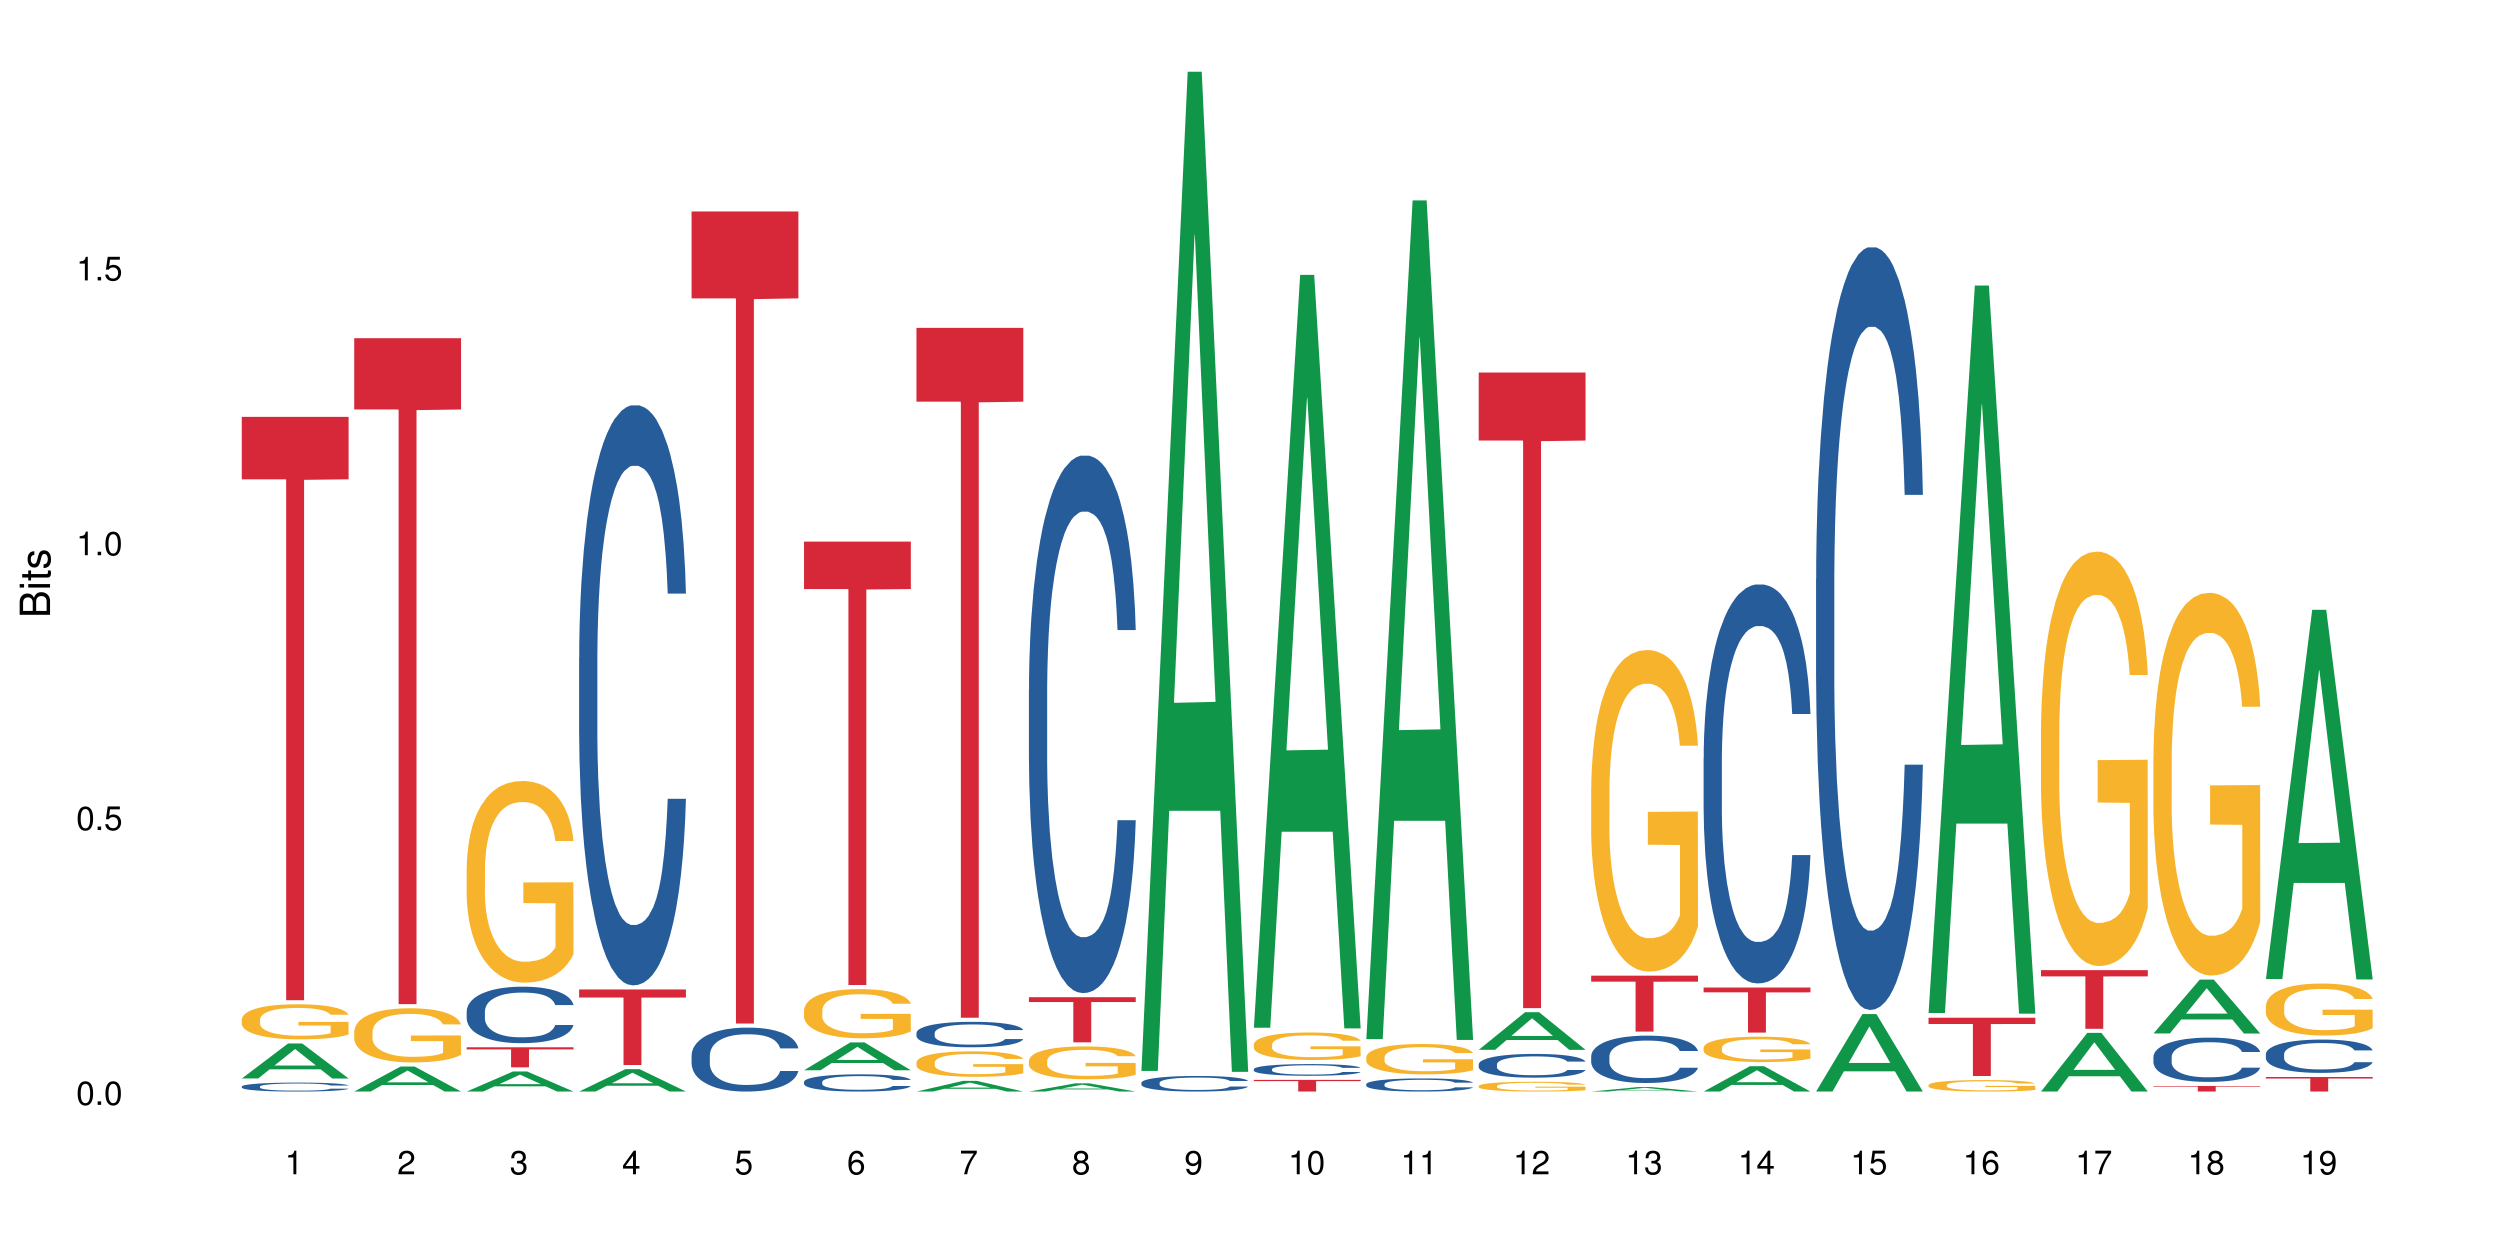 <?xml version="1.0" encoding="UTF-8"?>
<svg xmlns="http://www.w3.org/2000/svg" xmlns:xlink="http://www.w3.org/1999/xlink" width="720pt" height="360pt" viewBox="0 0 720 360" version="1.1">
<defs>
<g>
<symbol overflow="visible" id="glyph0-0">
<path style="stroke:none;" d=""/>
</symbol>
<symbol overflow="visible" id="glyph0-1">
<path style="stroke:none;" d="M 2.641 -6.797 C 2 -6.797 1.422 -6.531 1.078 -6.047 C 0.641 -5.453 0.406 -4.547 0.406 -3.297 C 0.406 -1 1.188 0.219 2.641 0.219 C 4.078 0.219 4.859 -1 4.859 -3.234 C 4.859 -4.562 4.656 -5.438 4.203 -6.047 C 3.844 -6.531 3.281 -6.797 2.641 -6.797 Z M 2.641 -6.047 C 3.547 -6.047 4 -5.125 4 -3.312 C 4 -1.375 3.562 -0.484 2.625 -0.484 C 1.734 -0.484 1.281 -1.422 1.281 -3.281 C 1.281 -5.141 1.734 -6.047 2.641 -6.047 Z M 2.641 -6.047 "/>
</symbol>
<symbol overflow="visible" id="glyph0-2">
<path style="stroke:none;" d="M 1.828 -1 L 0.828 -1 L 0.828 0 L 1.828 0 Z M 1.828 -1 "/>
</symbol>
<symbol overflow="visible" id="glyph0-3">
<path style="stroke:none;" d="M 4.562 -6.797 L 1.062 -6.797 L 0.547 -3.094 L 1.328 -3.094 C 1.719 -3.562 2.047 -3.734 2.578 -3.734 C 3.484 -3.734 4.062 -3.109 4.062 -2.094 C 4.062 -1.125 3.484 -0.531 2.578 -0.531 C 1.828 -0.531 1.375 -0.906 1.188 -1.672 L 0.328 -1.672 C 0.453 -1.109 0.547 -0.844 0.75 -0.594 C 1.125 -0.078 1.828 0.219 2.594 0.219 C 3.969 0.219 4.922 -0.781 4.922 -2.219 C 4.922 -3.562 4.031 -4.484 2.719 -4.484 C 2.25 -4.484 1.859 -4.359 1.469 -4.062 L 1.734 -5.969 L 4.562 -5.969 Z M 4.562 -6.797 "/>
</symbol>
<symbol overflow="visible" id="glyph0-4">
<path style="stroke:none;" d="M 2.484 -4.844 L 2.484 0 L 3.328 0 L 3.328 -6.797 L 2.766 -6.797 C 2.469 -5.75 2.281 -5.609 0.984 -5.453 L 0.984 -4.844 Z M 2.484 -4.844 "/>
</symbol>
<symbol overflow="visible" id="glyph0-5">
<path style="stroke:none;" d="M 4.859 -0.828 L 1.281 -0.828 C 1.359 -1.391 1.672 -1.75 2.5 -2.234 L 3.469 -2.75 C 4.406 -3.266 4.906 -3.969 4.906 -4.812 C 4.906 -5.375 4.672 -5.906 4.266 -6.266 C 3.859 -6.625 3.375 -6.797 2.719 -6.797 C 1.859 -6.797 1.219 -6.5 0.844 -5.922 C 0.609 -5.562 0.5 -5.125 0.484 -4.438 L 1.328 -4.438 C 1.359 -4.906 1.406 -5.188 1.531 -5.406 C 1.75 -5.812 2.188 -6.062 2.703 -6.062 C 3.469 -6.062 4.031 -5.516 4.031 -4.781 C 4.031 -4.25 3.719 -3.797 3.125 -3.438 L 2.234 -2.938 C 0.812 -2.141 0.406 -1.5 0.328 0 L 4.859 0 Z M 4.859 -0.828 "/>
</symbol>
<symbol overflow="visible" id="glyph0-6">
<path style="stroke:none;" d="M 2.125 -3.125 L 2.578 -3.125 C 3.516 -3.125 3.984 -2.703 3.984 -1.891 C 3.984 -1.031 3.469 -0.531 2.578 -0.531 C 1.656 -0.531 1.203 -0.984 1.156 -1.969 L 0.312 -1.969 C 0.344 -1.422 0.438 -1.078 0.609 -0.766 C 0.953 -0.109 1.625 0.219 2.547 0.219 C 3.953 0.219 4.859 -0.609 4.859 -1.906 C 4.859 -2.766 4.516 -3.25 3.703 -3.516 C 4.344 -3.766 4.656 -4.25 4.656 -4.938 C 4.656 -6.109 3.875 -6.797 2.578 -6.797 C 1.203 -6.797 0.484 -6.047 0.453 -4.609 L 1.297 -4.609 C 1.312 -5.016 1.344 -5.25 1.453 -5.453 C 1.641 -5.828 2.062 -6.062 2.594 -6.062 C 3.344 -6.062 3.797 -5.625 3.797 -4.906 C 3.797 -4.422 3.609 -4.141 3.25 -3.984 C 3.016 -3.891 2.719 -3.844 2.125 -3.844 Z M 2.125 -3.125 "/>
</symbol>
<symbol overflow="visible" id="glyph0-7">
<path style="stroke:none;" d="M 3.141 -1.625 L 3.141 0 L 3.984 0 L 3.984 -1.625 L 4.984 -1.625 L 4.984 -2.391 L 3.984 -2.391 L 3.984 -6.797 L 3.359 -6.797 L 0.266 -2.516 L 0.266 -1.625 Z M 3.141 -2.391 L 1 -2.391 L 3.141 -5.359 Z M 3.141 -2.391 "/>
</symbol>
<symbol overflow="visible" id="glyph0-8">
<path style="stroke:none;" d="M 4.781 -5.031 C 4.609 -6.141 3.891 -6.797 2.844 -6.797 C 2.094 -6.797 1.422 -6.438 1.031 -5.828 C 0.609 -5.172 0.406 -4.344 0.406 -3.094 C 0.406 -1.953 0.578 -1.234 0.984 -0.625 C 1.359 -0.078 1.953 0.219 2.703 0.219 C 3.984 0.219 4.922 -0.734 4.922 -2.078 C 4.922 -3.344 4.062 -4.234 2.844 -4.234 C 2.172 -4.234 1.641 -3.969 1.281 -3.469 C 1.281 -5.125 1.828 -6.047 2.797 -6.047 C 3.391 -6.047 3.797 -5.672 3.938 -5.031 Z M 2.734 -3.484 C 3.547 -3.484 4.062 -2.922 4.062 -2 C 4.062 -1.156 3.484 -0.531 2.703 -0.531 C 1.922 -0.531 1.328 -1.188 1.328 -2.047 C 1.328 -2.891 1.906 -3.484 2.734 -3.484 Z M 2.734 -3.484 "/>
</symbol>
<symbol overflow="visible" id="glyph0-9">
<path style="stroke:none;" d="M 4.984 -6.797 L 0.438 -6.797 L 0.438 -5.969 L 4.109 -5.969 C 2.5 -3.656 1.828 -2.234 1.328 0 L 2.219 0 C 2.594 -2.172 3.453 -4.047 4.984 -6.094 Z M 4.984 -6.797 "/>
</symbol>
<symbol overflow="visible" id="glyph0-10">
<path style="stroke:none;" d="M 3.75 -3.578 C 4.453 -4 4.688 -4.344 4.688 -4.984 C 4.688 -6.047 3.844 -6.797 2.641 -6.797 C 1.438 -6.797 0.594 -6.047 0.594 -4.984 C 0.594 -4.359 0.828 -4.016 1.516 -3.578 C 0.734 -3.203 0.359 -2.641 0.359 -1.891 C 0.359 -0.641 1.297 0.219 2.641 0.219 C 3.984 0.219 4.922 -0.641 4.922 -1.875 C 4.922 -2.641 4.531 -3.203 3.75 -3.578 Z M 2.641 -6.047 C 3.359 -6.047 3.812 -5.625 3.812 -4.969 C 3.812 -4.344 3.344 -3.922 2.641 -3.922 C 1.922 -3.922 1.453 -4.344 1.453 -4.984 C 1.453 -5.625 1.922 -6.047 2.641 -6.047 Z M 2.641 -3.203 C 3.484 -3.203 4.062 -2.672 4.062 -1.875 C 4.062 -1.062 3.484 -0.531 2.625 -0.531 C 1.797 -0.531 1.219 -1.078 1.219 -1.875 C 1.219 -2.672 1.797 -3.203 2.641 -3.203 Z M 2.641 -3.203 "/>
</symbol>
<symbol overflow="visible" id="glyph0-11">
<path style="stroke:none;" d="M 0.516 -1.547 C 0.672 -0.438 1.406 0.219 2.438 0.219 C 3.188 0.219 3.859 -0.141 4.266 -0.75 C 4.688 -1.406 4.891 -2.25 4.891 -3.484 C 4.891 -4.625 4.703 -5.359 4.312 -5.953 C 3.938 -6.5 3.344 -6.797 2.594 -6.797 C 1.297 -6.797 0.359 -5.844 0.359 -4.516 C 0.359 -3.25 1.234 -2.344 2.453 -2.344 C 3.094 -2.344 3.562 -2.578 4.016 -3.109 C 4 -1.453 3.469 -0.531 2.5 -0.531 C 1.906 -0.531 1.484 -0.906 1.359 -1.547 Z M 2.578 -6.062 C 3.375 -6.062 3.969 -5.406 3.969 -4.531 C 3.969 -3.688 3.375 -3.094 2.547 -3.094 C 1.734 -3.094 1.234 -3.672 1.234 -4.578 C 1.234 -5.438 1.797 -6.062 2.578 -6.062 Z M 2.578 -6.062 "/>
</symbol>
<symbol overflow="visible" id="glyph1-0">
<path style="stroke:none;" d=""/>
</symbol>
<symbol overflow="visible" id="glyph1-1">
<path style="stroke:none;" d="M 0 -0.953 L 0 -4.891 C 0 -5.719 -0.234 -6.344 -0.734 -6.797 C -1.188 -7.234 -1.812 -7.469 -2.5 -7.469 C -3.547 -7.469 -4.188 -7 -4.625 -5.875 C -4.984 -6.672 -5.641 -7.094 -6.531 -7.094 C -7.156 -7.094 -7.734 -6.859 -8.141 -6.391 C -8.562 -5.938 -8.75 -5.344 -8.75 -4.5 L -8.75 -0.953 Z M -4.984 -2.062 L -7.766 -2.062 L -7.766 -4.219 C -7.766 -4.844 -7.688 -5.203 -7.453 -5.5 C -7.219 -5.812 -6.859 -5.969 -6.375 -5.969 C -5.906 -5.969 -5.531 -5.812 -5.297 -5.5 C -5.062 -5.203 -4.984 -4.844 -4.984 -4.219 Z M -0.984 -2.062 L -4 -2.062 L -4 -4.781 C -4 -5.328 -3.859 -5.688 -3.578 -5.953 C -3.297 -6.219 -2.922 -6.359 -2.484 -6.359 C -2.062 -6.359 -1.688 -6.219 -1.406 -5.953 C -1.109 -5.688 -0.984 -5.328 -0.984 -4.781 Z M -0.984 -2.062 "/>
</symbol>
<symbol overflow="visible" id="glyph1-2">
<path style="stroke:none;" d="M -6.281 -1.797 L -6.281 -0.797 L 0 -0.797 L 0 -1.797 Z M -8.75 -1.797 L -8.75 -0.797 L -7.484 -0.797 L -7.484 -1.797 Z M -8.75 -1.797 "/>
</symbol>
<symbol overflow="visible" id="glyph1-3">
<path style="stroke:none;" d="M -6.281 -3.047 L -6.281 -2.016 L -8.016 -2.016 L -8.016 -1.016 L -6.281 -1.016 L -6.281 -0.172 L -5.469 -0.172 L -5.469 -1.016 L -0.719 -1.016 C -0.078 -1.016 0.281 -1.453 0.281 -2.234 C 0.281 -2.469 0.25 -2.719 0.188 -3.047 L -0.641 -3.047 C -0.609 -2.922 -0.594 -2.766 -0.594 -2.562 C -0.594 -2.141 -0.719 -2.016 -1.156 -2.016 L -5.469 -2.016 L -5.469 -3.047 Z M -6.281 -3.047 "/>
</symbol>
<symbol overflow="visible" id="glyph1-4">
<path style="stroke:none;" d="M -4.531 -5.25 C -5.766 -5.25 -6.469 -4.422 -6.469 -2.969 C -6.469 -1.516 -5.719 -0.562 -4.547 -0.562 C -3.562 -0.562 -3.094 -1.062 -2.734 -2.562 L -2.516 -3.484 C -2.344 -4.188 -2.094 -4.469 -1.625 -4.469 C -1.047 -4.469 -0.641 -3.875 -0.641 -3 C -0.641 -2.453 -0.797 -2 -1.062 -1.75 C -1.25 -1.594 -1.422 -1.531 -1.875 -1.469 L -1.875 -0.406 C -0.422 -0.453 0.281 -1.266 0.281 -2.922 C 0.281 -4.5 -0.5 -5.516 -1.719 -5.516 C -2.656 -5.516 -3.172 -4.984 -3.469 -3.734 L -3.703 -2.766 C -3.891 -1.953 -4.156 -1.609 -4.594 -1.609 C -5.172 -1.609 -5.547 -2.125 -5.547 -2.938 C -5.547 -3.75 -5.203 -4.172 -4.531 -4.203 Z M -4.531 -5.25 "/>
</symbol>
</g>
</defs>
<g id="surface31134">
<rect x="0" y="0" width="720" height="360" style="fill:rgb(100%,100%,100%);fill-opacity:1;stroke:none;"/>
<path style=" stroke:none;fill-rule:nonzero;fill:rgb(6.275%,58.824%,28.235%);fill-opacity:1;" d="M 69.629 310.602 L 69.664 310.594 L 82.973 300.512 L 87.02 300.512 L 100.395 310.609 L 95.695 310.609 L 92.344 307.977 L 77.648 307.977 L 74.363 310.602 L 69.629 310.602 L 79.062 306.883 L 90.996 306.875 L 85.047 302.164 L 84.98 302.152 L 84.914 302.18 L 79.031 306.875 L 79.062 306.883 Z M 69.629 310.602 "/>
<path style=" stroke:none;fill-rule:nonzero;fill:rgb(14.51%,36.078%,60%);fill-opacity:1;" d="M 69.629 312.914 L 69.668 312.91 L 69.668 312.855 L 69.781 312.766 L 70.043 312.652 L 70.305 312.574 L 70.98 312.434 L 71.918 312.301 L 72.895 312.195 L 73.605 312.137 L 74.246 312.086 L 75.707 312 L 76.645 311.957 L 77.66 311.914 L 78.898 311.875 L 79.797 311.852 L 81.824 311.812 L 83.324 311.797 L 84.488 311.789 L 87 311.789 L 88.5 311.801 L 89.59 311.812 L 90.789 311.832 L 91.805 311.852 L 93.566 311.902 L 95.145 311.969 L 95.855 312.008 L 96.98 312.082 L 97.844 312.152 L 98.445 312.211 L 99.121 312.301 L 99.719 312.406 L 100.172 312.527 L 100.395 312.629 L 95.145 312.629 L 94.879 312.535 L 94.582 312.461 L 94.016 312.363 L 93.453 312.297 L 92.668 312.227 L 91.953 312.184 L 90.977 312.137 L 90.113 312.109 L 89.215 312.086 L 88.352 312.074 L 86.699 312.059 L 84.789 312.059 L 84.074 312.062 L 82.609 312.082 L 81.824 312.102 L 80.699 312.133 L 79.91 312.164 L 78.973 312.211 L 78.332 312.25 L 77.547 312.312 L 76.984 312.367 L 76.344 312.445 L 75.969 312.504 L 75.633 312.57 L 75.332 312.648 L 75.105 312.73 L 74.957 312.816 L 74.883 312.902 L 74.883 313.266 L 74.957 313.352 L 75.145 313.449 L 75.633 313.594 L 76.344 313.719 L 77.172 313.82 L 77.957 313.891 L 78.41 313.922 L 79.008 313.961 L 79.949 314.008 L 81.297 314.055 L 82.086 314.074 L 83.285 314.094 L 84.523 314.102 L 86.176 314.102 L 87.641 314.094 L 88.613 314.082 L 89.629 314.062 L 91.016 314.023 L 91.879 313.984 L 92.629 313.938 L 93.191 313.895 L 93.566 313.855 L 94.129 313.785 L 94.582 313.703 L 94.918 313.621 L 95.145 313.539 L 100.395 313.539 L 100.172 313.637 L 99.832 313.727 L 99.496 313.797 L 98.969 313.879 L 98.371 313.949 L 97.508 314.035 L 96.793 314.086 L 95.855 314.148 L 94.992 314.191 L 94.055 314.23 L 92.668 314.277 L 91.766 314.301 L 90.789 314.324 L 89.629 314.344 L 88.164 314.359 L 86.59 314.367 L 85.125 314.371 L 83.551 314.367 L 82.387 314.355 L 80.848 314.336 L 78.934 314.293 L 77.547 314.246 L 76.457 314.203 L 75.52 314.156 L 74.469 314.094 L 73.117 313.988 L 72.293 313.91 L 71.73 313.844 L 71.094 313.75 L 70.641 313.668 L 70.117 313.535 L 69.742 313.367 L 69.629 313.238 Z M 69.629 312.914 "/>
<path style=" stroke:none;fill-rule:nonzero;fill:rgb(96.863%,70.196%,16.863%);fill-opacity:1;" d="M 69.629 293.559 L 69.668 293.551 L 69.668 293.367 L 69.816 292.949 L 70.191 292.379 L 70.68 291.91 L 71.207 291.539 L 71.543 291.344 L 72.105 291.07 L 72.594 290.867 L 73.832 290.449 L 75.406 290.062 L 76.27 289.898 L 77.246 289.742 L 78.633 289.566 L 79.273 289.5 L 81.223 289.352 L 83.438 289.262 L 85.875 289.234 L 87 289.242 L 88.539 289.281 L 90.641 289.383 L 91.84 289.473 L 92.777 289.566 L 93.754 289.684 L 94.957 289.871 L 96.082 290.09 L 96.98 290.312 L 97.883 290.59 L 98.633 290.883 L 99.27 291.207 L 99.832 291.594 L 100.172 291.918 L 100.395 292.242 L 95.18 292.242 L 94.879 291.918 L 94.543 291.668 L 93.98 291.363 L 93.418 291.145 L 92.855 290.969 L 91.805 290.727 L 90.902 290.582 L 89.777 290.449 L 88.691 290.367 L 87.453 290.312 L 86.699 290.293 L 84.711 290.293 L 82.91 290.359 L 81.859 290.434 L 81.109 290.508 L 80.059 290.645 L 79.422 290.754 L 79.047 290.828 L 77.922 291.113 L 77.172 291.375 L 76.758 291.547 L 76.234 291.824 L 75.859 292.074 L 75.445 292.441 L 75.219 292.719 L 74.918 293.348 L 74.883 295.008 L 74.996 295.359 L 75.219 295.734 L 75.52 296.066 L 75.969 296.418 L 76.422 296.688 L 77.207 297.047 L 77.883 297.285 L 78.41 297.441 L 79.422 297.691 L 79.836 297.773 L 80.809 297.941 L 81.824 298.07 L 83.062 298.18 L 84 298.234 L 85.5 298.281 L 87.414 298.281 L 89.664 298.227 L 91.09 298.152 L 92.066 298.078 L 92.703 298.016 L 93.492 297.914 L 94.055 297.82 L 94.582 297.719 L 95.219 297.562 L 95.219 295.359 L 85.949 295.348 L 85.949 294.316 L 100.359 294.305 L 100.395 297.914 L 99.609 298.16 L 98.633 298.402 L 97.695 298.586 L 96.719 298.742 L 95.332 298.918 L 94.203 299.027 L 92.48 299.156 L 90.902 299.242 L 89.254 299.297 L 87.789 299.324 L 86.062 299.332 L 84.523 299.312 L 82.875 299.258 L 81.562 299.184 L 80.359 299.094 L 79.16 298.973 L 77.66 298.777 L 76.684 298.621 L 75.672 298.43 L 74.656 298.199 L 73.758 297.949 L 73.156 297.754 L 72.555 297.535 L 71.918 297.258 L 71.316 296.945 L 70.867 296.656 L 70.453 296.336 L 70.156 296.031 L 69.855 295.617 L 69.703 295.285 L 69.629 294.996 Z M 69.629 293.559 "/>
<path style=" stroke:none;fill-rule:nonzero;fill:rgb(83.922%,15.686%,22.353%);fill-opacity:1;" d="M 69.629 120.055 L 100.395 120.055 L 100.395 138.039 L 87.574 138.195 L 87.574 288.055 L 82.414 288.055 L 82.414 138.355 L 82.34 138.039 L 69.629 138.039 Z M 69.629 120.055 "/>
<path style=" stroke:none;fill-rule:nonzero;fill:rgb(6.275%,58.824%,28.235%);fill-opacity:1;" d="M 102.016 314.363 L 102.047 314.355 L 115.359 307.16 L 119.402 307.16 L 132.781 314.371 L 128.082 314.371 L 124.727 312.488 L 110.035 312.488 L 106.75 314.363 L 102.016 314.363 L 111.449 311.711 L 123.379 311.703 L 117.43 308.34 L 117.367 308.332 L 117.301 308.352 L 111.414 311.703 L 111.449 311.711 Z M 102.016 314.363 "/>
<path style=" stroke:none;fill-rule:nonzero;fill:rgb(96.863%,70.196%,16.863%);fill-opacity:1;" d="M 102.016 297.062 L 102.051 297.047 L 102.051 296.762 L 102.203 296.121 L 102.578 295.238 L 103.066 294.512 L 103.59 293.941 L 103.93 293.641 L 104.492 293.215 L 104.98 292.902 L 106.219 292.262 L 107.793 291.66 L 108.656 291.406 L 109.633 291.164 L 111.02 290.891 L 111.656 290.793 L 113.609 290.566 L 115.824 290.422 L 118.262 290.379 L 119.387 290.395 L 120.926 290.449 L 123.027 290.609 L 124.227 290.75 L 125.164 290.891 L 126.141 291.078 L 127.34 291.363 L 128.465 291.703 L 129.367 292.047 L 130.266 292.473 L 131.02 292.93 L 131.656 293.43 L 132.219 294.027 L 132.555 294.527 L 132.781 295.023 L 127.566 295.023 L 127.266 294.527 L 126.93 294.141 L 126.367 293.672 L 125.801 293.328 L 125.238 293.059 L 124.188 292.688 L 123.289 292.461 L 122.164 292.262 L 121.074 292.133 L 119.836 292.047 L 119.086 292.02 L 117.098 292.02 L 115.297 292.117 L 114.246 292.23 L 113.496 292.348 L 112.445 292.559 L 111.809 292.73 L 111.434 292.844 L 110.309 293.285 L 109.555 293.684 L 109.145 293.957 L 108.617 294.383 L 108.242 294.77 L 107.832 295.336 L 107.605 295.766 L 107.305 296.734 L 107.27 299.297 L 107.379 299.84 L 107.605 300.426 L 107.906 300.938 L 108.355 301.477 L 108.805 301.891 L 109.594 302.445 L 110.27 302.816 L 110.793 303.059 L 111.809 303.445 L 112.219 303.574 L 113.195 303.828 L 114.207 304.027 L 115.445 304.199 L 116.387 304.285 L 117.887 304.355 L 119.801 304.355 L 122.051 304.27 L 123.477 304.156 L 124.453 304.043 L 125.09 303.941 L 125.879 303.785 L 126.441 303.645 L 126.965 303.488 L 127.605 303.246 L 127.605 299.84 L 118.336 299.824 L 118.336 298.23 L 132.742 298.215 L 132.781 303.785 L 131.992 304.172 L 131.02 304.543 L 130.078 304.828 L 129.105 305.07 L 127.715 305.34 L 126.59 305.512 L 124.863 305.711 L 123.289 305.84 L 121.637 305.922 L 120.176 305.965 L 118.449 305.98 L 116.91 305.953 L 115.258 305.867 L 113.945 305.754 L 112.746 305.609 L 111.547 305.426 L 110.043 305.125 L 109.07 304.883 L 108.055 304.586 L 107.043 304.227 L 106.141 303.844 L 105.543 303.543 L 104.941 303.203 L 104.305 302.773 L 103.703 302.289 L 103.254 301.848 L 102.84 301.352 L 102.539 300.879 L 102.238 300.238 L 102.09 299.727 L 102.016 299.285 Z M 102.016 297.062 "/>
<path style=" stroke:none;fill-rule:nonzero;fill:rgb(83.922%,15.686%,22.353%);fill-opacity:1;" d="M 102.016 97.406 L 132.781 97.406 L 132.781 117.934 L 119.957 118.113 L 119.957 289.199 L 114.801 289.199 L 114.801 118.297 L 114.727 117.934 L 102.016 117.934 Z M 102.016 97.406 "/>
<path style=" stroke:none;fill-rule:nonzero;fill:rgb(6.275%,58.824%,28.235%);fill-opacity:1;" d="M 134.402 314.363 L 134.434 314.359 L 147.746 308.578 L 151.789 308.578 L 165.168 314.371 L 160.465 314.371 L 157.113 312.859 L 142.422 312.859 L 139.133 314.363 L 134.402 314.363 L 143.836 312.234 L 155.766 312.227 L 149.816 309.523 L 149.75 309.52 L 149.684 309.535 L 143.801 312.227 L 143.836 312.234 Z M 134.402 314.363 "/>
<path style=" stroke:none;fill-rule:nonzero;fill:rgb(14.51%,36.078%,60%);fill-opacity:1;" d="M 134.402 291.25 L 134.438 291.234 L 134.438 290.879 L 134.551 290.312 L 134.812 289.602 L 135.074 289.109 L 135.75 288.234 L 136.688 287.387 L 137.664 286.734 L 138.379 286.348 L 139.016 286.051 L 140.48 285.504 L 141.418 285.219 L 142.43 284.969 L 143.668 284.715 L 144.57 284.566 L 146.594 284.328 L 148.094 284.227 L 149.258 284.18 L 151.773 284.18 L 153.273 284.238 L 154.359 284.312 L 155.562 284.434 L 156.574 284.566 L 158.34 284.895 L 159.914 285.309 L 160.629 285.547 L 161.754 286.008 L 162.617 286.453 L 163.215 286.84 L 163.891 287.387 L 164.492 288.059 L 164.941 288.812 L 165.168 289.453 L 159.914 289.453 L 159.652 288.859 L 159.352 288.398 L 158.789 287.789 L 158.227 287.359 L 157.438 286.93 L 156.727 286.645 L 155.75 286.363 L 154.887 286.184 L 153.984 286.051 L 153.125 285.961 L 151.473 285.875 L 149.559 285.875 L 148.848 285.902 L 147.383 286.023 L 146.594 286.125 L 145.469 286.332 L 144.68 286.527 L 143.742 286.824 L 143.105 287.078 L 142.316 287.461 L 141.754 287.805 L 141.117 288.293 L 140.742 288.664 L 140.402 289.082 L 140.105 289.57 L 139.879 290.09 L 139.727 290.641 L 139.652 291.176 L 139.652 293.477 L 139.727 294.012 L 139.918 294.637 L 140.402 295.543 L 141.117 296.328 L 141.941 296.953 L 142.73 297.398 L 143.18 297.605 L 143.781 297.844 L 144.719 298.141 L 146.07 298.438 L 146.855 298.559 L 148.059 298.676 L 149.297 298.734 L 150.945 298.734 L 152.41 298.676 L 153.387 298.602 L 154.398 298.484 L 155.785 298.23 L 156.648 297.992 L 157.398 297.711 L 157.965 297.43 L 158.34 297.191 L 158.902 296.73 L 159.352 296.227 L 159.688 295.707 L 159.914 295.199 L 165.168 295.199 L 164.941 295.793 L 164.605 296.375 L 164.266 296.805 L 163.742 297.324 L 163.141 297.785 L 162.277 298.305 L 161.566 298.645 L 160.629 299.016 L 159.766 299.301 L 158.824 299.551 L 157.438 299.848 L 156.539 299.996 L 155.562 300.133 L 154.398 300.25 L 152.934 300.355 L 151.359 300.414 L 149.895 300.43 L 148.32 300.398 L 147.156 300.34 L 145.617 300.207 L 143.707 299.938 L 142.316 299.656 L 141.23 299.375 L 140.293 299.078 L 139.242 298.676 L 137.891 298.023 L 137.066 297.516 L 136.5 297.102 L 135.863 296.523 L 135.414 296.004 L 134.887 295.172 L 134.512 294.117 L 134.402 293.301 Z M 134.402 291.25 "/>
<path style=" stroke:none;fill-rule:nonzero;fill:rgb(96.863%,70.196%,16.863%);fill-opacity:1;" d="M 134.402 249.801 L 134.438 249.746 L 134.438 248.688 L 134.59 246.301 L 134.965 243.012 L 135.449 240.305 L 135.977 238.184 L 136.312 237.07 L 136.875 235.48 L 137.363 234.312 L 138.602 231.926 L 140.18 229.699 L 141.043 228.746 L 142.016 227.844 L 143.406 226.836 L 144.043 226.465 L 145.996 225.617 L 148.207 225.086 L 150.648 224.926 L 151.773 224.98 L 153.312 225.191 L 155.41 225.773 L 156.613 226.305 L 157.551 226.836 L 158.527 227.523 L 159.727 228.586 L 160.852 229.859 L 161.754 231.133 L 162.652 232.723 L 163.402 234.418 L 164.043 236.277 L 164.605 238.504 L 164.941 240.359 L 165.168 242.215 L 159.953 242.215 L 159.652 240.359 L 159.312 238.926 L 158.75 237.176 L 158.188 235.906 L 157.625 234.898 L 156.574 233.52 L 155.676 232.668 L 154.547 231.926 L 153.461 231.449 L 152.223 231.133 L 151.473 231.023 L 149.484 231.023 L 147.684 231.395 L 146.633 231.82 L 145.883 232.246 L 144.832 233.039 L 144.191 233.676 L 143.816 234.102 L 142.691 235.746 L 141.941 237.23 L 141.531 238.238 L 141.004 239.828 L 140.629 241.262 L 140.215 243.383 L 139.992 244.973 L 139.691 248.582 L 139.652 258.125 L 139.766 260.141 L 139.992 262.316 L 140.293 264.227 L 140.742 266.242 L 141.191 267.781 L 141.98 269.848 L 142.656 271.227 L 143.18 272.129 L 144.191 273.559 L 144.605 274.039 L 145.582 274.992 L 146.594 275.734 L 147.832 276.371 L 148.77 276.688 L 150.273 276.953 L 152.184 276.953 L 154.438 276.637 L 155.863 276.211 L 156.836 275.789 L 157.477 275.418 L 158.262 274.832 L 158.824 274.305 L 159.352 273.719 L 159.988 272.816 L 159.988 260.141 L 150.723 260.09 L 150.723 254.148 L 165.129 254.098 L 165.168 274.832 L 164.379 276.266 L 163.402 277.645 L 162.465 278.703 L 161.488 279.605 L 160.102 280.613 L 158.977 281.25 L 157.25 281.992 L 155.676 282.469 L 154.023 282.789 L 152.559 282.949 L 150.836 283 L 149.297 282.895 L 147.645 282.578 L 146.332 282.152 L 145.133 281.621 L 143.93 280.934 L 142.43 279.82 L 141.453 278.918 L 140.441 277.805 L 139.43 276.477 L 138.527 275.047 L 137.926 273.93 L 137.328 272.66 L 136.688 271.066 L 136.09 269.266 L 135.641 267.621 L 135.227 265.766 L 134.926 264.016 L 134.625 261.629 L 134.477 259.719 L 134.402 258.074 Z M 134.402 249.801 "/>
<path style=" stroke:none;fill-rule:nonzero;fill:rgb(83.922%,15.686%,22.353%);fill-opacity:1;" d="M 134.402 301.609 L 165.168 301.609 L 165.168 302.227 L 152.344 302.234 L 152.344 307.398 L 147.188 307.398 L 147.188 302.238 L 147.109 302.227 L 134.402 302.227 Z M 134.402 301.609 "/>
<path style=" stroke:none;fill-rule:nonzero;fill:rgb(6.275%,58.824%,28.235%);fill-opacity:1;" d="M 166.785 314.363 L 166.82 314.359 L 180.133 307.906 L 184.176 307.906 L 197.551 314.371 L 192.852 314.371 L 189.5 312.684 L 174.805 312.684 L 171.52 314.363 L 166.785 314.363 L 176.219 311.984 L 188.152 311.977 L 182.203 308.961 L 182.137 308.953 L 182.07 308.973 L 176.188 311.977 L 176.219 311.984 Z M 166.785 314.363 "/>
<path style=" stroke:none;fill-rule:nonzero;fill:rgb(14.51%,36.078%,60%);fill-opacity:1;" d="M 166.785 189.438 L 166.824 189.281 L 166.824 185.617 L 166.938 179.816 L 167.199 172.488 L 167.461 167.449 L 168.137 158.441 L 169.074 149.742 L 170.051 143.023 L 170.762 139.055 L 171.402 136 L 172.863 130.352 L 173.801 127.449 L 174.816 124.855 L 176.055 122.258 L 176.953 120.73 L 178.98 118.289 L 180.48 117.223 L 181.645 116.762 L 184.156 116.762 L 185.66 117.375 L 186.746 118.137 L 187.949 119.359 L 188.961 120.73 L 190.723 124.09 L 192.301 128.367 L 193.012 130.809 L 194.137 135.543 L 195 140.121 L 195.602 144.09 L 196.277 149.742 L 196.879 156.609 L 197.328 164.398 L 197.551 170.961 L 192.301 170.961 L 192.039 164.855 L 191.738 160.121 L 191.176 153.863 L 190.613 149.434 L 189.824 145.008 L 189.109 142.105 L 188.137 139.207 L 187.273 137.375 L 186.371 136 L 185.508 135.082 L 183.859 134.168 L 181.945 134.168 L 181.23 134.473 L 179.77 135.695 L 178.98 136.762 L 177.855 138.902 L 177.066 140.887 L 176.129 143.938 L 175.492 146.535 L 174.703 150.504 L 174.141 154.016 L 173.504 159.055 L 173.129 162.871 L 172.789 167.145 L 172.488 172.184 L 172.266 177.527 L 172.113 183.176 L 172.039 188.672 L 172.039 212.336 L 172.113 217.832 L 172.301 224.246 L 172.789 233.559 L 173.504 241.648 L 174.328 248.062 L 175.117 252.641 L 175.566 254.781 L 176.168 257.223 L 177.105 260.277 L 178.453 263.328 L 179.242 264.551 L 180.445 265.773 L 181.684 266.383 L 183.332 266.383 L 184.797 265.773 L 185.77 265.008 L 186.785 263.789 L 188.172 261.191 L 189.035 258.75 L 189.785 255.848 L 190.348 252.949 L 190.723 250.504 L 191.285 245.773 L 191.738 240.582 L 192.074 235.238 L 192.301 230.047 L 197.551 230.047 L 197.328 236.152 L 196.988 242.109 L 196.652 246.535 L 196.125 251.879 L 195.527 256.613 L 194.664 261.957 L 193.949 265.469 L 193.012 269.285 L 192.148 272.184 L 191.211 274.781 L 189.824 277.832 L 188.922 279.359 L 187.949 280.734 L 186.785 281.957 L 185.32 283.023 L 183.746 283.637 L 182.281 283.789 L 180.707 283.484 L 179.543 282.871 L 178.004 281.496 L 176.09 278.75 L 174.703 275.848 L 173.613 272.949 L 172.676 269.895 L 171.625 265.773 L 170.277 259.055 L 169.449 253.863 L 168.887 249.59 L 168.25 243.637 L 167.801 238.293 L 167.273 229.742 L 166.898 218.902 L 166.785 210.504 Z M 166.785 189.438 "/>
<path style=" stroke:none;fill-rule:nonzero;fill:rgb(83.922%,15.686%,22.353%);fill-opacity:1;" d="M 166.785 284.969 L 197.551 284.969 L 197.551 287.297 L 184.73 287.316 L 184.73 306.727 L 179.57 306.727 L 179.57 287.336 L 179.496 287.297 L 166.785 287.297 Z M 166.785 284.969 "/>
<path style=" stroke:none;fill-rule:nonzero;fill:rgb(14.51%,36.078%,60%);fill-opacity:1;" d="M 199.172 303.973 L 199.211 303.953 L 199.211 303.551 L 199.32 302.91 L 199.586 302.102 L 199.848 301.547 L 200.523 300.555 L 201.461 299.598 L 202.438 298.855 L 203.148 298.418 L 203.785 298.082 L 205.25 297.457 L 206.188 297.141 L 207.199 296.852 L 208.438 296.566 L 209.34 296.398 L 211.367 296.129 L 212.867 296.012 L 214.031 295.961 L 216.543 295.961 L 218.043 296.027 L 219.133 296.113 L 220.332 296.246 L 221.348 296.398 L 223.109 296.77 L 224.684 297.238 L 225.398 297.508 L 226.523 298.031 L 227.387 298.535 L 227.988 298.973 L 228.664 299.598 L 229.262 300.352 L 229.715 301.211 L 229.938 301.934 L 224.684 301.934 L 224.422 301.262 L 224.121 300.738 L 223.559 300.051 L 222.996 299.562 L 222.211 299.074 L 221.496 298.754 L 220.52 298.434 L 219.656 298.234 L 218.758 298.082 L 217.895 297.98 L 216.242 297.879 L 214.328 297.879 L 213.617 297.914 L 212.152 298.047 L 211.367 298.164 L 210.242 298.402 L 209.453 298.621 L 208.516 298.957 L 207.875 299.242 L 207.09 299.68 L 206.527 300.066 L 205.887 300.621 L 205.512 301.043 L 205.176 301.516 L 204.875 302.07 L 204.648 302.66 L 204.5 303.281 L 204.426 303.887 L 204.426 306.496 L 204.5 307.102 L 204.688 307.809 L 205.176 308.836 L 205.887 309.727 L 206.715 310.434 L 207.5 310.938 L 207.953 311.172 L 208.551 311.441 L 209.488 311.777 L 210.84 312.117 L 211.629 312.25 L 212.828 312.387 L 214.066 312.453 L 215.719 312.453 L 217.18 312.387 L 218.156 312.301 L 219.172 312.168 L 220.559 311.879 L 221.422 311.609 L 222.172 311.293 L 222.734 310.973 L 223.109 310.703 L 223.672 310.18 L 224.121 309.609 L 224.461 309.02 L 224.684 308.449 L 229.938 308.449 L 229.715 309.121 L 229.375 309.777 L 229.039 310.266 L 228.512 310.855 L 227.914 311.375 L 227.051 311.965 L 226.336 312.352 L 225.398 312.773 L 224.535 313.09 L 223.598 313.379 L 222.211 313.715 L 221.309 313.883 L 220.332 314.035 L 219.172 314.168 L 217.707 314.285 L 216.133 314.355 L 214.668 314.371 L 213.09 314.336 L 211.93 314.27 L 210.391 314.117 L 208.477 313.816 L 207.09 313.496 L 206 313.176 L 205.062 312.84 L 204.012 312.387 L 202.66 311.645 L 201.836 311.074 L 201.273 310.602 L 200.637 309.945 L 200.184 309.355 L 199.66 308.414 L 199.285 307.219 L 199.172 306.293 Z M 199.172 303.973 "/>
<path style=" stroke:none;fill-rule:nonzero;fill:rgb(83.922%,15.686%,22.353%);fill-opacity:1;" d="M 199.172 60.895 L 229.938 60.895 L 229.938 85.93 L 217.117 86.148 L 217.117 294.781 L 211.957 294.781 L 211.957 86.367 L 211.883 85.93 L 199.172 85.93 Z M 199.172 60.895 "/>
<path style=" stroke:none;fill-rule:nonzero;fill:rgb(6.275%,58.824%,28.235%);fill-opacity:1;" d="M 231.559 308.227 L 231.59 308.219 L 244.902 300.207 L 248.945 300.207 L 262.324 308.234 L 257.625 308.234 L 254.27 306.137 L 239.578 306.137 L 236.289 308.227 L 231.559 308.227 L 240.992 305.27 L 252.922 305.266 L 246.973 301.52 L 246.906 301.512 L 246.844 301.535 L 240.957 305.266 L 240.992 305.27 Z M 231.559 308.227 "/>
<path style=" stroke:none;fill-rule:nonzero;fill:rgb(14.51%,36.078%,60%);fill-opacity:1;" d="M 231.559 311.57 L 231.594 311.566 L 231.594 311.457 L 231.707 311.285 L 231.969 311.066 L 232.234 310.918 L 232.91 310.648 L 233.848 310.391 L 234.82 310.191 L 235.535 310.074 L 236.172 309.984 L 237.637 309.816 L 238.574 309.73 L 239.586 309.652 L 240.824 309.574 L 241.727 309.531 L 243.75 309.457 L 245.254 309.426 L 246.414 309.414 L 248.93 309.414 L 250.43 309.43 L 251.52 309.453 L 252.719 309.488 L 253.73 309.531 L 255.496 309.629 L 257.07 309.758 L 257.785 309.828 L 258.91 309.969 L 259.773 310.105 L 260.371 310.223 L 261.047 310.391 L 261.648 310.594 L 262.098 310.828 L 262.324 311.023 L 257.07 311.023 L 256.809 310.84 L 256.508 310.699 L 255.945 310.516 L 255.383 310.383 L 254.594 310.25 L 253.883 310.164 L 252.906 310.078 L 252.043 310.023 L 251.145 309.984 L 250.281 309.957 L 248.629 309.93 L 246.715 309.93 L 246.004 309.938 L 244.539 309.977 L 243.75 310.008 L 242.625 310.07 L 241.84 310.129 L 240.898 310.219 L 240.262 310.297 L 239.473 310.414 L 238.91 310.52 L 238.273 310.668 L 237.898 310.781 L 237.562 310.91 L 237.262 311.059 L 237.035 311.215 L 236.887 311.383 L 236.809 311.547 L 236.809 312.25 L 236.887 312.414 L 237.074 312.602 L 237.562 312.879 L 238.273 313.121 L 239.098 313.309 L 239.887 313.445 L 240.336 313.508 L 240.938 313.582 L 241.875 313.672 L 243.227 313.762 L 244.016 313.801 L 245.215 313.836 L 246.453 313.855 L 248.105 313.855 L 249.566 313.836 L 250.543 313.812 L 251.555 313.777 L 252.945 313.699 L 253.809 313.629 L 254.559 313.543 L 255.121 313.457 L 255.496 313.383 L 256.059 313.242 L 256.508 313.09 L 256.848 312.93 L 257.07 312.777 L 262.324 312.777 L 262.098 312.957 L 261.762 313.133 L 261.422 313.266 L 260.898 313.422 L 260.297 313.562 L 259.434 313.723 L 258.723 313.828 L 257.785 313.941 L 256.922 314.027 L 255.984 314.102 L 254.594 314.195 L 253.695 314.238 L 252.719 314.281 L 251.555 314.316 L 250.094 314.348 L 248.516 314.367 L 247.055 314.371 L 245.477 314.363 L 244.312 314.344 L 242.777 314.301 L 240.863 314.223 L 239.473 314.137 L 238.387 314.051 L 237.449 313.957 L 236.398 313.836 L 235.047 313.637 L 234.223 313.484 L 233.66 313.355 L 233.02 313.18 L 232.57 313.02 L 232.047 312.766 L 231.672 312.445 L 231.559 312.195 Z M 231.559 311.57 "/>
<path style=" stroke:none;fill-rule:nonzero;fill:rgb(96.863%,70.196%,16.863%);fill-opacity:1;" d="M 231.559 290.93 L 231.594 290.918 L 231.594 290.66 L 231.746 290.078 L 232.121 289.273 L 232.609 288.613 L 233.133 288.098 L 233.473 287.824 L 234.035 287.438 L 234.523 287.152 L 235.758 286.57 L 237.336 286.027 L 238.199 285.797 L 239.176 285.574 L 240.562 285.328 L 241.199 285.238 L 243.152 285.031 L 245.363 284.902 L 247.805 284.863 L 248.93 284.875 L 250.469 284.93 L 252.57 285.07 L 253.77 285.199 L 254.707 285.328 L 255.684 285.496 L 256.883 285.758 L 258.008 286.066 L 258.91 286.379 L 259.809 286.766 L 260.559 287.18 L 261.199 287.633 L 261.762 288.176 L 262.098 288.629 L 262.324 289.082 L 257.109 289.082 L 256.809 288.629 L 256.473 288.277 L 255.906 287.852 L 255.344 287.543 L 254.781 287.297 L 253.73 286.961 L 252.832 286.754 L 251.707 286.57 L 250.617 286.453 L 249.379 286.379 L 248.629 286.352 L 246.641 286.352 L 244.84 286.441 L 243.789 286.547 L 243.039 286.648 L 241.988 286.844 L 241.352 286.996 L 240.977 287.102 L 239.848 287.504 L 239.098 287.863 L 238.688 288.109 L 238.16 288.5 L 237.785 288.848 L 237.375 289.363 L 237.148 289.754 L 236.848 290.633 L 236.809 292.961 L 236.922 293.453 L 237.148 293.984 L 237.449 294.449 L 237.898 294.941 L 238.348 295.316 L 239.137 295.82 L 239.812 296.156 L 240.336 296.375 L 241.352 296.727 L 241.762 296.84 L 242.738 297.074 L 243.75 297.254 L 244.988 297.41 L 245.926 297.488 L 247.43 297.555 L 249.344 297.555 L 251.594 297.477 L 253.02 297.371 L 253.996 297.27 L 254.633 297.176 L 255.422 297.035 L 255.984 296.906 L 256.508 296.766 L 257.145 296.543 L 257.145 293.453 L 247.879 293.441 L 247.879 291.992 L 262.285 291.977 L 262.324 297.035 L 261.535 297.383 L 260.559 297.723 L 259.621 297.98 L 258.648 298.199 L 257.258 298.445 L 256.133 298.602 L 254.406 298.781 L 252.832 298.898 L 251.18 298.977 L 249.719 299.016 L 247.992 299.027 L 246.453 299 L 244.801 298.926 L 243.488 298.82 L 242.289 298.691 L 241.086 298.523 L 239.586 298.25 L 238.609 298.031 L 237.598 297.758 L 236.586 297.438 L 235.684 297.086 L 235.086 296.816 L 234.484 296.504 L 233.848 296.117 L 233.246 295.676 L 232.797 295.277 L 232.383 294.824 L 232.082 294.398 L 231.781 293.816 L 231.633 293.348 L 231.559 292.949 Z M 231.559 290.93 "/>
<path style=" stroke:none;fill-rule:nonzero;fill:rgb(83.922%,15.686%,22.353%);fill-opacity:1;" d="M 231.559 155.98 L 262.324 155.98 L 262.324 169.648 L 249.5 169.77 L 249.5 283.684 L 244.344 283.684 L 244.344 169.891 L 244.27 169.648 L 231.559 169.648 Z M 231.559 155.98 "/>
<path style=" stroke:none;fill-rule:nonzero;fill:rgb(6.275%,58.824%,28.235%);fill-opacity:1;" d="M 263.941 314.367 L 263.977 314.363 L 277.289 311.297 L 281.332 311.297 L 294.711 314.371 L 290.008 314.371 L 286.656 313.57 L 271.965 313.57 L 268.676 314.367 L 263.941 314.367 L 273.375 313.238 L 285.309 313.234 L 279.359 311.801 L 279.293 311.797 L 279.227 311.805 L 273.344 313.234 L 273.375 313.238 Z M 263.941 314.367 "/>
<path style=" stroke:none;fill-rule:nonzero;fill:rgb(14.51%,36.078%,60%);fill-opacity:1;" d="M 263.941 297.477 L 263.98 297.469 L 263.98 297.309 L 264.094 297.055 L 264.355 296.73 L 264.617 296.512 L 265.293 296.117 L 266.23 295.734 L 267.207 295.438 L 267.922 295.266 L 268.559 295.133 L 270.02 294.883 L 270.961 294.758 L 271.973 294.641 L 273.211 294.527 L 274.109 294.461 L 276.137 294.355 L 277.637 294.309 L 278.801 294.289 L 281.316 294.289 L 282.816 294.312 L 283.902 294.348 L 285.105 294.402 L 286.117 294.461 L 287.879 294.609 L 289.457 294.797 L 290.168 294.902 L 291.297 295.109 L 292.156 295.312 L 292.758 295.484 L 293.434 295.734 L 294.035 296.035 L 294.484 296.375 L 294.711 296.664 L 289.457 296.664 L 289.195 296.398 L 288.895 296.188 L 288.332 295.914 L 287.77 295.719 L 286.98 295.527 L 286.266 295.398 L 285.293 295.273 L 284.43 295.191 L 283.527 295.133 L 282.664 295.09 L 281.016 295.051 L 279.102 295.051 L 278.387 295.062 L 276.926 295.117 L 276.137 295.164 L 275.012 295.258 L 274.223 295.344 L 273.285 295.48 L 272.648 295.594 L 271.859 295.766 L 271.297 295.922 L 270.66 296.141 L 270.285 296.309 L 269.945 296.496 L 269.645 296.719 L 269.422 296.953 L 269.27 297.199 L 269.195 297.441 L 269.195 298.48 L 269.27 298.719 L 269.457 299 L 269.945 299.41 L 270.66 299.766 L 271.484 300.047 L 272.273 300.246 L 272.723 300.34 L 273.324 300.449 L 274.262 300.582 L 275.613 300.715 L 276.398 300.77 L 277.602 300.824 L 278.84 300.848 L 280.488 300.848 L 281.953 300.824 L 282.93 300.789 L 283.941 300.734 L 285.328 300.621 L 286.191 300.516 L 286.941 300.387 L 287.504 300.262 L 287.879 300.152 L 288.445 299.945 L 288.895 299.719 L 289.23 299.484 L 289.457 299.258 L 294.711 299.258 L 294.484 299.523 L 294.148 299.785 L 293.809 299.98 L 293.285 300.215 L 292.684 300.422 L 291.82 300.656 L 291.109 300.809 L 290.168 300.977 L 289.305 301.105 L 288.367 301.219 L 286.98 301.352 L 286.078 301.418 L 285.105 301.48 L 283.941 301.531 L 282.477 301.578 L 280.902 301.605 L 279.438 301.613 L 277.863 301.598 L 276.699 301.574 L 275.16 301.512 L 273.25 301.391 L 271.859 301.266 L 270.773 301.137 L 269.832 301.004 L 268.781 300.824 L 267.434 300.527 L 266.605 300.301 L 266.043 300.113 L 265.406 299.852 L 264.957 299.617 L 264.43 299.242 L 264.055 298.766 L 263.941 298.398 Z M 263.941 297.477 "/>
<path style=" stroke:none;fill-rule:nonzero;fill:rgb(96.863%,70.196%,16.863%);fill-opacity:1;" d="M 263.941 305.93 L 263.98 305.922 L 263.98 305.789 L 264.129 305.488 L 264.508 305.074 L 264.992 304.734 L 265.52 304.465 L 265.855 304.324 L 266.418 304.125 L 266.906 303.977 L 268.145 303.676 L 269.723 303.395 L 270.586 303.273 L 271.559 303.16 L 272.949 303.035 L 273.586 302.988 L 275.535 302.879 L 277.75 302.812 L 280.188 302.793 L 281.316 302.801 L 282.852 302.824 L 284.953 302.898 L 286.156 302.965 L 287.094 303.035 L 288.07 303.121 L 289.27 303.254 L 290.395 303.414 L 291.297 303.574 L 292.195 303.777 L 292.945 303.988 L 293.582 304.223 L 294.148 304.504 L 294.484 304.738 L 294.711 304.973 L 289.496 304.973 L 289.195 304.738 L 288.855 304.559 L 288.293 304.336 L 287.73 304.176 L 287.168 304.051 L 286.117 303.875 L 285.219 303.77 L 284.09 303.676 L 283.004 303.617 L 281.766 303.574 L 281.016 303.562 L 279.027 303.562 L 277.227 303.609 L 276.176 303.664 L 275.426 303.715 L 274.375 303.816 L 273.734 303.895 L 273.359 303.949 L 272.234 304.156 L 271.484 304.344 L 271.07 304.473 L 270.547 304.672 L 270.172 304.852 L 269.758 305.121 L 269.535 305.32 L 269.234 305.777 L 269.195 306.98 L 269.309 307.234 L 269.535 307.508 L 269.832 307.75 L 270.285 308.004 L 270.734 308.199 L 271.523 308.457 L 272.199 308.633 L 272.723 308.746 L 273.734 308.926 L 274.148 308.988 L 275.125 309.109 L 276.137 309.203 L 277.375 309.281 L 278.312 309.32 L 279.812 309.355 L 281.727 309.355 L 283.98 309.316 L 285.406 309.262 L 286.379 309.207 L 287.02 309.16 L 287.805 309.086 L 288.367 309.02 L 288.895 308.949 L 289.531 308.832 L 289.531 307.234 L 280.266 307.227 L 280.266 306.48 L 294.672 306.473 L 294.711 309.086 L 293.922 309.27 L 292.945 309.441 L 292.008 309.578 L 291.031 309.691 L 289.645 309.816 L 288.52 309.898 L 286.793 309.992 L 285.219 310.051 L 283.566 310.09 L 282.102 310.113 L 280.375 310.117 L 278.84 310.105 L 277.188 310.066 L 275.875 310.012 L 274.672 309.945 L 273.473 309.855 L 271.973 309.715 L 270.996 309.602 L 269.984 309.461 L 268.973 309.297 L 268.07 309.113 L 267.469 308.973 L 266.871 308.812 L 266.23 308.613 L 265.633 308.387 L 265.18 308.18 L 264.77 307.945 L 264.469 307.723 L 264.168 307.422 L 264.02 307.18 L 263.941 306.973 Z M 263.941 305.93 "/>
<path style=" stroke:none;fill-rule:nonzero;fill:rgb(83.922%,15.686%,22.353%);fill-opacity:1;" d="M 263.941 94.418 L 294.711 94.418 L 294.711 115.684 L 281.887 115.871 L 281.887 293.109 L 276.727 293.109 L 276.727 116.059 L 276.652 115.684 L 263.941 115.684 Z M 263.941 94.418 "/>
<path style=" stroke:none;fill-rule:nonzero;fill:rgb(6.275%,58.824%,28.235%);fill-opacity:1;" d="M 296.328 314.367 L 296.363 314.367 L 309.676 312.004 L 313.719 312.004 L 327.094 314.371 L 322.395 314.371 L 319.043 313.754 L 304.348 313.754 L 301.062 314.367 L 296.328 314.367 L 305.762 313.496 L 317.695 313.496 L 311.746 312.391 L 311.68 312.391 L 311.613 312.398 L 305.73 313.496 L 305.762 313.496 Z M 296.328 314.367 "/>
<path style=" stroke:none;fill-rule:nonzero;fill:rgb(14.51%,36.078%,60%);fill-opacity:1;" d="M 296.328 198.582 L 296.367 198.441 L 296.367 195.043 L 296.48 189.668 L 296.742 182.879 L 297.004 178.207 L 297.68 169.859 L 298.617 161.797 L 299.594 155.57 L 300.305 151.895 L 300.945 149.062 L 302.406 143.828 L 303.344 141.141 L 304.359 138.734 L 305.598 136.332 L 306.496 134.914 L 308.523 132.652 L 310.023 131.66 L 311.188 131.238 L 313.699 131.238 L 315.203 131.805 L 316.289 132.512 L 317.488 133.641 L 318.504 134.914 L 320.266 138.027 L 321.844 141.988 L 322.555 144.254 L 323.68 148.641 L 324.543 152.883 L 325.145 156.562 L 325.82 161.797 L 326.418 168.164 L 326.871 175.379 L 327.094 181.461 L 321.844 181.461 L 321.578 175.805 L 321.281 171.418 L 320.715 165.617 L 320.152 161.516 L 319.367 157.41 L 318.652 154.723 L 317.676 152.035 L 316.816 150.336 L 315.914 149.062 L 315.051 148.215 L 313.398 147.367 L 311.488 147.367 L 310.773 147.648 L 309.312 148.781 L 308.523 149.77 L 307.398 151.75 L 306.609 153.59 L 305.672 156.422 L 305.035 158.824 L 304.246 162.504 L 303.684 165.758 L 303.043 170.426 L 302.668 173.965 L 302.332 177.926 L 302.031 182.594 L 301.809 187.547 L 301.656 192.781 L 301.582 197.875 L 301.582 219.805 L 301.656 224.895 L 301.844 230.84 L 302.332 239.469 L 303.043 246.965 L 303.871 252.91 L 304.656 257.152 L 305.109 259.133 L 305.707 261.398 L 306.648 264.227 L 307.996 267.059 L 308.785 268.188 L 309.984 269.32 L 311.223 269.887 L 312.875 269.887 L 314.34 269.32 L 315.312 268.613 L 316.328 267.48 L 317.715 265.074 L 318.578 262.812 L 319.328 260.125 L 319.891 257.438 L 320.266 255.172 L 320.828 250.785 L 321.281 245.977 L 321.617 241.023 L 321.844 236.215 L 327.094 236.215 L 326.871 241.875 L 326.531 247.391 L 326.195 251.492 L 325.668 256.445 L 325.07 260.832 L 324.207 265.785 L 323.492 269.039 L 322.555 272.574 L 321.691 275.262 L 320.754 277.668 L 319.367 280.496 L 318.465 281.91 L 317.488 283.184 L 316.328 284.316 L 314.863 285.309 L 313.289 285.875 L 311.824 286.016 L 310.25 285.73 L 309.086 285.164 L 307.547 283.895 L 305.633 281.348 L 304.246 278.656 L 303.156 275.969 L 302.219 273.141 L 301.168 269.32 L 299.816 263.094 L 298.992 258.285 L 298.43 254.324 L 297.793 248.805 L 297.34 243.855 L 296.816 235.93 L 296.441 225.887 L 296.328 218.105 Z M 296.328 198.582 "/>
<path style=" stroke:none;fill-rule:nonzero;fill:rgb(96.863%,70.196%,16.863%);fill-opacity:1;" d="M 296.328 305.422 L 296.367 305.414 L 296.367 305.238 L 296.516 304.852 L 296.891 304.316 L 297.379 303.875 L 297.906 303.531 L 298.242 303.348 L 298.805 303.09 L 299.293 302.902 L 300.531 302.512 L 302.105 302.148 L 302.969 301.992 L 303.945 301.848 L 305.332 301.684 L 305.973 301.621 L 307.922 301.484 L 310.137 301.398 L 312.574 301.371 L 313.699 301.383 L 315.238 301.414 L 317.34 301.512 L 318.539 301.598 L 319.48 301.684 L 320.453 301.797 L 321.656 301.969 L 322.781 302.176 L 323.68 302.383 L 324.582 302.641 L 325.332 302.918 L 325.969 303.219 L 326.531 303.582 L 326.871 303.883 L 327.094 304.188 L 321.879 304.188 L 321.578 303.883 L 321.242 303.652 L 320.68 303.367 L 320.117 303.16 L 319.555 302.996 L 318.504 302.77 L 317.602 302.633 L 316.477 302.512 L 315.391 302.434 L 314.152 302.383 L 313.398 302.363 L 311.41 302.363 L 309.609 302.426 L 308.559 302.496 L 307.809 302.562 L 306.758 302.691 L 306.121 302.797 L 305.746 302.867 L 304.621 303.133 L 303.871 303.375 L 303.457 303.539 L 302.934 303.797 L 302.559 304.031 L 302.145 304.375 L 301.918 304.637 L 301.617 305.223 L 301.582 306.777 L 301.695 307.105 L 301.918 307.461 L 302.219 307.77 L 302.668 308.098 L 303.121 308.348 L 303.906 308.684 L 304.582 308.91 L 305.109 309.055 L 306.121 309.289 L 306.535 309.367 L 307.508 309.523 L 308.523 309.645 L 309.762 309.746 L 310.699 309.797 L 312.199 309.844 L 314.113 309.844 L 316.363 309.789 L 317.789 309.723 L 318.766 309.652 L 319.402 309.59 L 320.191 309.496 L 320.754 309.41 L 321.281 309.316 L 321.918 309.168 L 321.918 307.105 L 312.648 307.098 L 312.648 306.129 L 327.059 306.121 L 327.094 309.496 L 326.309 309.73 L 325.332 309.953 L 324.395 310.125 L 323.418 310.273 L 322.031 310.438 L 320.906 310.543 L 319.18 310.664 L 317.602 310.738 L 315.953 310.793 L 314.488 310.816 L 312.762 310.828 L 311.223 310.809 L 309.574 310.758 L 308.262 310.688 L 307.059 310.602 L 305.859 310.488 L 304.359 310.309 L 303.383 310.16 L 302.371 309.98 L 301.355 309.766 L 300.457 309.531 L 299.855 309.352 L 299.254 309.145 L 298.617 308.883 L 298.016 308.59 L 297.566 308.324 L 297.152 308.02 L 296.855 307.734 L 296.555 307.348 L 296.402 307.035 L 296.328 306.77 Z M 296.328 305.422 "/>
<path style=" stroke:none;fill-rule:nonzero;fill:rgb(83.922%,15.686%,22.353%);fill-opacity:1;" d="M 296.328 287.195 L 327.094 287.195 L 327.094 288.586 L 314.273 288.598 L 314.273 300.191 L 309.113 300.191 L 309.113 288.609 L 309.039 288.586 L 296.328 288.586 Z M 296.328 287.195 "/>
<path style=" stroke:none;fill-rule:nonzero;fill:rgb(6.275%,58.824%,28.235%);fill-opacity:1;" d="M 328.715 308.43 L 328.746 308.16 L 342.059 20.664 L 346.102 20.664 L 359.48 308.699 L 354.781 308.699 L 351.426 233.512 L 336.734 233.512 L 333.449 308.43 L 328.715 308.43 L 338.148 202.41 L 350.078 202.141 L 344.129 67.723 L 344.066 67.453 L 344 68.262 L 338.113 202.141 L 338.148 202.41 Z M 328.715 308.43 "/>
<path style=" stroke:none;fill-rule:nonzero;fill:rgb(14.51%,36.078%,60%);fill-opacity:1;" d="M 328.715 311.832 L 328.75 311.828 L 328.75 311.73 L 328.863 311.574 L 329.129 311.379 L 329.391 311.242 L 330.066 311 L 331.004 310.766 L 331.98 310.586 L 332.691 310.48 L 333.328 310.398 L 334.793 310.246 L 335.73 310.168 L 336.742 310.098 L 337.98 310.027 L 338.883 309.984 L 340.91 309.922 L 342.41 309.891 L 343.574 309.879 L 346.086 309.879 L 347.586 309.895 L 348.676 309.918 L 349.875 309.949 L 350.887 309.984 L 352.652 310.078 L 354.227 310.191 L 354.941 310.258 L 356.066 310.383 L 356.93 310.508 L 357.531 310.613 L 358.203 310.766 L 358.805 310.949 L 359.254 311.16 L 359.48 311.336 L 354.227 311.336 L 353.965 311.172 L 353.664 311.047 L 353.102 310.875 L 352.539 310.758 L 351.75 310.641 L 351.039 310.562 L 350.062 310.484 L 349.199 310.434 L 348.301 310.398 L 347.438 310.371 L 345.785 310.348 L 343.871 310.348 L 343.16 310.355 L 341.695 310.387 L 340.91 310.418 L 339.781 310.473 L 338.996 310.527 L 338.059 310.609 L 337.418 310.68 L 336.633 310.785 L 336.066 310.883 L 335.43 311.016 L 335.055 311.121 L 334.719 311.234 L 334.418 311.371 L 334.191 311.512 L 334.043 311.664 L 333.969 311.812 L 333.969 312.449 L 334.043 312.598 L 334.23 312.77 L 334.719 313.02 L 335.43 313.238 L 336.258 313.41 L 337.043 313.531 L 337.492 313.59 L 338.094 313.656 L 339.031 313.738 L 340.383 313.82 L 341.172 313.852 L 342.371 313.887 L 343.609 313.902 L 345.262 313.902 L 346.723 313.887 L 347.699 313.867 L 348.711 313.832 L 350.102 313.762 L 350.965 313.699 L 351.715 313.621 L 352.277 313.543 L 352.652 313.477 L 353.215 313.348 L 353.664 313.207 L 354.004 313.066 L 354.227 312.926 L 359.48 312.926 L 359.254 313.09 L 358.918 313.25 L 358.582 313.367 L 358.055 313.512 L 357.453 313.641 L 356.59 313.785 L 355.879 313.879 L 354.941 313.98 L 354.078 314.059 L 353.141 314.129 L 351.75 314.211 L 350.852 314.25 L 349.875 314.289 L 348.711 314.32 L 347.25 314.352 L 345.672 314.367 L 344.211 314.371 L 342.633 314.363 L 341.473 314.348 L 339.934 314.309 L 338.02 314.234 L 336.633 314.156 L 335.543 314.078 L 334.605 313.996 L 333.555 313.887 L 332.203 313.707 L 331.379 313.566 L 330.816 313.449 L 330.176 313.289 L 329.727 313.148 L 329.203 312.918 L 328.828 312.625 L 328.715 312.398 Z M 328.715 311.832 "/>
<path style=" stroke:none;fill-rule:nonzero;fill:rgb(6.275%,58.824%,28.235%);fill-opacity:1;" d="M 361.102 295.984 L 361.133 295.777 L 374.445 79.156 L 378.488 79.156 L 391.867 296.188 L 387.164 296.188 L 383.812 239.535 L 369.121 239.535 L 365.832 295.984 L 361.102 295.984 L 370.535 216.102 L 382.465 215.895 L 376.516 114.617 L 376.449 114.41 L 376.383 115.023 L 370.5 215.895 L 370.535 216.102 Z M 361.102 295.984 "/>
<path style=" stroke:none;fill-rule:nonzero;fill:rgb(14.51%,36.078%,60%);fill-opacity:1;" d="M 361.102 307.922 L 361.137 307.918 L 361.137 307.848 L 361.25 307.73 L 361.512 307.582 L 361.773 307.48 L 362.449 307.297 L 363.391 307.121 L 364.363 306.988 L 365.078 306.906 L 365.715 306.848 L 367.18 306.73 L 368.117 306.672 L 369.129 306.621 L 370.367 306.57 L 371.27 306.539 L 373.293 306.488 L 374.793 306.469 L 375.957 306.457 L 378.473 306.457 L 379.973 306.469 L 381.062 306.484 L 382.262 306.512 L 383.273 306.539 L 385.039 306.605 L 386.613 306.691 L 387.328 306.742 L 388.453 306.836 L 389.316 306.93 L 389.914 307.008 L 390.59 307.121 L 391.191 307.262 L 391.641 307.418 L 391.867 307.551 L 386.613 307.551 L 386.352 307.426 L 386.051 307.332 L 385.488 307.207 L 384.926 307.117 L 384.137 307.027 L 383.426 306.969 L 382.449 306.91 L 381.586 306.875 L 380.684 306.848 L 379.824 306.828 L 378.172 306.809 L 376.258 306.809 L 375.547 306.816 L 374.082 306.84 L 373.293 306.859 L 372.168 306.906 L 371.379 306.945 L 370.441 307.008 L 369.805 307.059 L 369.016 307.137 L 368.453 307.211 L 367.816 307.312 L 367.441 307.387 L 367.102 307.473 L 366.805 307.574 L 366.578 307.684 L 366.43 307.797 L 366.352 307.906 L 366.352 308.383 L 366.43 308.496 L 366.617 308.625 L 367.102 308.812 L 367.816 308.977 L 368.641 309.105 L 369.43 309.195 L 369.879 309.238 L 370.48 309.289 L 371.418 309.352 L 372.77 309.414 L 373.555 309.438 L 374.758 309.461 L 375.996 309.473 L 377.645 309.473 L 379.109 309.461 L 380.086 309.445 L 381.098 309.422 L 382.488 309.371 L 383.348 309.32 L 384.102 309.262 L 384.664 309.203 L 385.039 309.152 L 385.602 309.059 L 386.051 308.953 L 386.387 308.848 L 386.613 308.742 L 391.867 308.742 L 391.641 308.863 L 391.305 308.984 L 390.965 309.074 L 390.441 309.18 L 389.84 309.277 L 388.977 309.383 L 388.266 309.457 L 387.328 309.531 L 386.465 309.59 L 385.527 309.645 L 384.137 309.703 L 383.238 309.734 L 382.262 309.762 L 381.098 309.789 L 379.637 309.809 L 378.059 309.82 L 376.598 309.824 L 375.02 309.82 L 373.855 309.805 L 372.32 309.777 L 370.406 309.723 L 369.016 309.664 L 367.93 309.605 L 366.992 309.543 L 365.941 309.461 L 364.59 309.324 L 363.766 309.223 L 363.199 309.137 L 362.562 309.016 L 362.113 308.906 L 361.586 308.734 L 361.211 308.516 L 361.102 308.348 Z M 361.102 307.922 "/>
<path style=" stroke:none;fill-rule:nonzero;fill:rgb(96.863%,70.196%,16.863%);fill-opacity:1;" d="M 361.102 300.754 L 361.137 300.746 L 361.137 300.602 L 361.289 300.277 L 361.664 299.832 L 362.152 299.461 L 362.676 299.172 L 363.012 299.02 L 363.578 298.805 L 364.062 298.645 L 365.301 298.32 L 366.879 298.016 L 367.742 297.887 L 368.715 297.762 L 370.105 297.625 L 370.742 297.574 L 372.695 297.461 L 374.906 297.387 L 377.348 297.367 L 378.473 297.375 L 380.012 297.402 L 382.109 297.48 L 383.312 297.555 L 384.25 297.625 L 385.227 297.719 L 386.426 297.863 L 387.551 298.039 L 388.453 298.211 L 389.352 298.43 L 390.102 298.66 L 390.742 298.914 L 391.305 299.215 L 391.641 299.469 L 391.867 299.723 L 386.652 299.723 L 386.352 299.469 L 386.012 299.273 L 385.449 299.035 L 384.887 298.863 L 384.324 298.727 L 383.273 298.535 L 382.375 298.422 L 381.25 298.32 L 380.16 298.254 L 378.922 298.211 L 378.172 298.195 L 376.184 298.195 L 374.383 298.246 L 373.332 298.305 L 372.582 298.363 L 371.531 298.473 L 370.895 298.559 L 370.516 298.617 L 369.391 298.84 L 368.641 299.043 L 368.23 299.18 L 367.703 299.398 L 367.328 299.59 L 366.914 299.879 L 366.691 300.098 L 366.391 300.59 L 366.352 301.891 L 366.465 302.164 L 366.691 302.461 L 366.992 302.719 L 367.441 302.996 L 367.891 303.203 L 368.68 303.488 L 369.355 303.676 L 369.879 303.797 L 370.895 303.992 L 371.305 304.059 L 372.281 304.188 L 373.293 304.289 L 374.531 304.375 L 375.469 304.418 L 376.973 304.453 L 378.883 304.453 L 381.137 304.41 L 382.562 304.355 L 383.535 304.297 L 384.176 304.246 L 384.961 304.164 L 385.527 304.094 L 386.051 304.016 L 386.688 303.891 L 386.688 302.164 L 377.422 302.156 L 377.422 301.348 L 391.828 301.34 L 391.867 304.164 L 391.078 304.359 L 390.102 304.547 L 389.164 304.691 L 388.188 304.816 L 386.801 304.953 L 385.676 305.039 L 383.949 305.141 L 382.375 305.207 L 380.723 305.25 L 379.258 305.27 L 377.535 305.277 L 375.996 305.266 L 374.344 305.223 L 373.031 305.164 L 371.832 305.09 L 370.629 304.996 L 369.129 304.844 L 368.152 304.723 L 367.141 304.57 L 366.129 304.391 L 365.227 304.195 L 364.625 304.043 L 364.027 303.871 L 363.391 303.652 L 362.789 303.406 L 362.34 303.184 L 361.926 302.93 L 361.625 302.691 L 361.324 302.367 L 361.176 302.105 L 361.102 301.883 Z M 361.102 300.754 "/>
<path style=" stroke:none;fill-rule:nonzero;fill:rgb(83.922%,15.686%,22.353%);fill-opacity:1;" d="M 361.102 311.004 L 391.867 311.004 L 391.867 311.363 L 379.043 311.367 L 379.043 314.371 L 373.887 314.371 L 373.887 311.371 L 373.809 311.363 L 361.102 311.363 Z M 361.102 311.004 "/>
<path style=" stroke:none;fill-rule:nonzero;fill:rgb(6.275%,58.824%,28.235%);fill-opacity:1;" d="M 393.484 299.27 L 393.52 299.043 L 406.832 57.719 L 410.875 57.719 L 424.254 299.496 L 419.551 299.496 L 416.199 236.383 L 401.508 236.383 L 398.219 299.27 L 393.484 299.27 L 402.918 210.277 L 414.852 210.051 L 408.902 97.219 L 408.836 96.992 L 408.77 97.676 L 402.887 210.051 L 402.918 210.277 Z M 393.484 299.27 "/>
<path style=" stroke:none;fill-rule:nonzero;fill:rgb(14.51%,36.078%,60%);fill-opacity:1;" d="M 393.484 312.234 L 393.523 312.234 L 393.523 312.148 L 393.637 312.02 L 393.898 311.852 L 394.16 311.738 L 394.836 311.535 L 395.773 311.34 L 396.75 311.188 L 397.461 311.098 L 398.102 311.027 L 399.562 310.898 L 400.5 310.832 L 401.516 310.773 L 402.754 310.715 L 403.652 310.684 L 405.68 310.625 L 407.18 310.602 L 408.344 310.594 L 410.855 310.594 L 412.359 310.605 L 413.445 310.621 L 414.648 310.652 L 415.66 310.684 L 417.422 310.758 L 419 310.855 L 419.711 310.91 L 420.836 311.016 L 421.699 311.121 L 422.301 311.211 L 422.977 311.34 L 423.578 311.492 L 424.027 311.668 L 424.254 311.816 L 419 311.816 L 418.738 311.68 L 418.438 311.574 L 417.875 311.43 L 417.312 311.332 L 416.523 311.23 L 415.809 311.164 L 414.836 311.102 L 413.973 311.059 L 413.07 311.027 L 412.207 311.008 L 410.559 310.984 L 408.645 310.984 L 407.93 310.992 L 406.469 311.02 L 405.68 311.043 L 404.555 311.094 L 403.766 311.137 L 402.828 311.207 L 402.191 311.266 L 401.402 311.355 L 400.84 311.434 L 400.203 311.547 L 399.828 311.637 L 399.488 311.73 L 399.188 311.848 L 398.965 311.965 L 398.812 312.094 L 398.738 312.219 L 398.738 312.754 L 398.812 312.879 L 399 313.023 L 399.488 313.234 L 400.203 313.418 L 401.027 313.562 L 401.816 313.668 L 402.266 313.715 L 402.867 313.77 L 403.805 313.84 L 405.156 313.906 L 405.941 313.934 L 407.145 313.965 L 408.383 313.977 L 410.031 313.977 L 411.496 313.965 L 412.473 313.945 L 413.484 313.918 L 414.871 313.859 L 415.734 313.805 L 416.484 313.738 L 417.047 313.672 L 417.422 313.617 L 417.984 313.512 L 418.438 313.395 L 418.773 313.273 L 419 313.156 L 424.254 313.156 L 424.027 313.293 L 423.688 313.426 L 423.352 313.527 L 422.828 313.648 L 422.227 313.754 L 421.363 313.875 L 420.648 313.957 L 419.711 314.043 L 418.848 314.109 L 417.91 314.168 L 416.523 314.234 L 415.621 314.27 L 414.648 314.301 L 413.484 314.328 L 412.02 314.352 L 410.445 314.367 L 408.98 314.371 L 407.406 314.363 L 406.242 314.352 L 404.703 314.32 L 402.789 314.258 L 401.402 314.191 L 400.312 314.125 L 399.375 314.055 L 398.324 313.965 L 396.977 313.812 L 396.148 313.695 L 395.586 313.598 L 394.949 313.461 L 394.5 313.34 L 393.973 313.148 L 393.598 312.902 L 393.484 312.711 Z M 393.484 312.234 "/>
<path style=" stroke:none;fill-rule:nonzero;fill:rgb(96.863%,70.196%,16.863%);fill-opacity:1;" d="M 393.484 304.418 L 393.523 304.41 L 393.523 304.25 L 393.672 303.891 L 394.047 303.395 L 394.535 302.988 L 395.062 302.672 L 395.398 302.504 L 395.961 302.262 L 396.449 302.086 L 397.688 301.73 L 399.266 301.395 L 400.125 301.25 L 401.102 301.113 L 402.492 300.961 L 403.129 300.906 L 405.078 300.777 L 407.293 300.699 L 409.73 300.676 L 410.855 300.684 L 412.395 300.715 L 414.496 300.805 L 415.699 300.883 L 416.637 300.961 L 417.609 301.066 L 418.812 301.227 L 419.938 301.418 L 420.836 301.609 L 421.738 301.848 L 422.488 302.105 L 423.125 302.383 L 423.688 302.719 L 424.027 302.996 L 424.254 303.277 L 419.035 303.277 L 418.738 302.996 L 418.398 302.781 L 417.836 302.52 L 417.273 302.328 L 416.711 302.176 L 415.66 301.969 L 414.758 301.84 L 413.633 301.73 L 412.547 301.656 L 411.309 301.609 L 410.559 301.594 L 408.57 301.594 L 406.77 301.648 L 405.719 301.711 L 404.965 301.777 L 403.918 301.895 L 403.277 301.992 L 402.902 302.055 L 401.777 302.305 L 401.027 302.527 L 400.613 302.68 L 400.09 302.918 L 399.715 303.133 L 399.301 303.453 L 399.074 303.691 L 398.777 304.234 L 398.738 305.672 L 398.852 305.973 L 399.074 306.301 L 399.375 306.586 L 399.828 306.891 L 400.277 307.121 L 401.066 307.434 L 401.738 307.641 L 402.266 307.777 L 403.277 307.992 L 403.691 308.062 L 404.668 308.207 L 405.68 308.32 L 406.918 308.414 L 407.855 308.461 L 409.355 308.504 L 411.27 308.504 L 413.52 308.453 L 414.945 308.391 L 415.922 308.328 L 416.559 308.27 L 417.348 308.184 L 417.91 308.105 L 418.438 308.016 L 419.074 307.879 L 419.074 305.973 L 409.809 305.965 L 409.809 305.07 L 424.215 305.062 L 424.254 308.184 L 423.465 308.398 L 422.488 308.605 L 421.551 308.766 L 420.574 308.902 L 419.188 309.055 L 418.062 309.148 L 416.336 309.262 L 414.758 309.332 L 413.109 309.379 L 411.645 309.406 L 409.918 309.414 L 408.383 309.395 L 406.73 309.348 L 405.418 309.285 L 404.215 309.203 L 403.016 309.102 L 401.516 308.934 L 400.539 308.797 L 399.527 308.629 L 398.512 308.43 L 397.613 308.215 L 397.012 308.047 L 396.414 307.855 L 395.773 307.617 L 395.176 307.348 L 394.723 307.098 L 394.312 306.82 L 394.012 306.555 L 393.711 306.195 L 393.562 305.91 L 393.484 305.664 Z M 393.484 304.418 "/>
<path style=" stroke:none;fill-rule:nonzero;fill:rgb(6.275%,58.824%,28.235%);fill-opacity:1;" d="M 425.871 302.344 L 425.902 302.336 L 439.215 291.52 L 443.258 291.52 L 456.637 302.355 L 451.938 302.355 L 448.586 299.527 L 433.891 299.527 L 430.605 302.344 L 425.871 302.344 L 435.305 298.355 L 447.238 298.348 L 441.289 293.289 L 441.223 293.281 L 441.156 293.309 L 435.273 298.348 L 435.305 298.355 Z M 425.871 302.344 "/>
<path style=" stroke:none;fill-rule:nonzero;fill:rgb(14.51%,36.078%,60%);fill-opacity:1;" d="M 425.871 306.508 L 425.91 306.5 L 425.91 306.352 L 426.02 306.113 L 426.285 305.812 L 426.547 305.609 L 427.223 305.238 L 428.16 304.883 L 429.137 304.609 L 429.848 304.445 L 430.484 304.32 L 431.949 304.09 L 432.887 303.973 L 433.902 303.867 L 435.141 303.758 L 436.039 303.695 L 438.066 303.598 L 439.566 303.555 L 440.73 303.535 L 443.242 303.535 L 444.742 303.559 L 445.832 303.59 L 447.031 303.641 L 448.047 303.695 L 449.809 303.836 L 451.387 304.008 L 452.098 304.109 L 453.223 304.305 L 454.086 304.488 L 454.688 304.652 L 455.363 304.883 L 455.961 305.164 L 456.414 305.484 L 456.637 305.75 L 451.387 305.75 L 451.121 305.5 L 450.82 305.309 L 450.258 305.051 L 449.695 304.871 L 448.91 304.691 L 448.195 304.57 L 447.219 304.453 L 446.355 304.379 L 445.457 304.32 L 444.594 304.285 L 442.941 304.246 L 441.031 304.246 L 440.316 304.258 L 438.852 304.309 L 438.066 304.352 L 436.941 304.441 L 436.152 304.52 L 435.215 304.645 L 434.574 304.754 L 433.789 304.914 L 433.227 305.059 L 432.586 305.266 L 432.211 305.422 L 431.875 305.594 L 431.574 305.801 L 431.348 306.02 L 431.199 306.25 L 431.125 306.477 L 431.125 307.445 L 431.199 307.668 L 431.387 307.93 L 431.875 308.312 L 432.586 308.641 L 433.414 308.906 L 434.199 309.09 L 434.652 309.18 L 435.25 309.277 L 436.188 309.402 L 437.539 309.527 L 438.328 309.578 L 439.527 309.629 L 440.766 309.652 L 442.418 309.652 L 443.879 309.629 L 444.855 309.598 L 445.871 309.547 L 447.258 309.441 L 448.121 309.34 L 448.871 309.223 L 449.434 309.105 L 449.809 309.004 L 450.371 308.812 L 450.82 308.598 L 451.16 308.379 L 451.387 308.168 L 456.637 308.168 L 456.414 308.418 L 456.074 308.66 L 455.738 308.844 L 455.211 309.062 L 454.613 309.254 L 453.75 309.473 L 453.035 309.617 L 452.098 309.773 L 451.234 309.891 L 450.297 309.996 L 448.91 310.121 L 448.008 310.184 L 447.031 310.242 L 445.871 310.289 L 444.406 310.336 L 442.832 310.359 L 441.367 310.367 L 439.793 310.352 L 438.629 310.328 L 437.09 310.273 L 435.176 310.16 L 433.789 310.039 L 432.699 309.922 L 431.762 309.797 L 430.711 309.629 L 429.359 309.355 L 428.535 309.141 L 427.973 308.969 L 427.336 308.723 L 426.883 308.504 L 426.359 308.156 L 425.984 307.711 L 425.871 307.367 Z M 425.871 306.508 "/>
<path style=" stroke:none;fill-rule:nonzero;fill:rgb(96.863%,70.196%,16.863%);fill-opacity:1;" d="M 425.871 312.754 L 425.91 312.754 L 425.91 312.699 L 426.059 312.586 L 426.434 312.426 L 426.922 312.293 L 427.445 312.191 L 427.785 312.137 L 428.348 312.059 L 428.836 312 L 430.074 311.887 L 431.648 311.777 L 432.512 311.73 L 433.488 311.688 L 434.875 311.637 L 435.516 311.621 L 437.465 311.578 L 439.68 311.555 L 442.117 311.547 L 443.242 311.547 L 444.781 311.559 L 446.883 311.586 L 448.082 311.613 L 449.02 311.637 L 449.996 311.672 L 451.195 311.723 L 452.324 311.785 L 453.223 311.848 L 454.125 311.926 L 454.875 312.008 L 455.512 312.098 L 456.074 312.207 L 456.414 312.297 L 456.637 312.387 L 451.422 312.387 L 451.121 312.297 L 450.785 312.227 L 450.223 312.141 L 449.66 312.078 L 449.098 312.031 L 448.047 311.965 L 447.145 311.922 L 446.02 311.887 L 444.93 311.863 L 443.691 311.848 L 442.941 311.844 L 440.953 311.844 L 439.152 311.859 L 438.102 311.879 L 437.352 311.902 L 436.301 311.941 L 435.664 311.973 L 435.289 311.992 L 434.164 312.07 L 433.414 312.145 L 433 312.191 L 432.477 312.27 L 432.098 312.34 L 431.688 312.441 L 431.461 312.52 L 431.16 312.695 L 431.125 313.16 L 431.238 313.258 L 431.461 313.363 L 431.762 313.457 L 432.211 313.555 L 432.664 313.629 L 433.449 313.73 L 434.125 313.797 L 434.652 313.84 L 435.664 313.91 L 436.078 313.934 L 437.051 313.98 L 438.066 314.016 L 439.305 314.047 L 440.242 314.062 L 441.742 314.078 L 443.656 314.078 L 445.906 314.062 L 447.332 314.039 L 448.309 314.02 L 448.945 314 L 449.734 313.973 L 450.297 313.949 L 450.82 313.918 L 451.461 313.875 L 451.461 313.258 L 442.191 313.258 L 442.191 312.969 L 456.602 312.965 L 456.637 313.973 L 455.852 314.043 L 454.875 314.109 L 453.938 314.16 L 452.961 314.207 L 451.574 314.254 L 450.445 314.285 L 448.723 314.32 L 447.145 314.344 L 445.496 314.359 L 444.031 314.367 L 442.305 314.371 L 440.766 314.367 L 439.117 314.352 L 437.801 314.328 L 436.602 314.305 L 435.402 314.27 L 433.902 314.215 L 432.926 314.172 L 431.91 314.117 L 430.898 314.055 L 430 313.984 L 429.398 313.93 L 428.797 313.867 L 428.16 313.789 L 427.559 313.703 L 427.109 313.621 L 426.695 313.531 L 426.398 313.445 L 426.098 313.332 L 425.945 313.238 L 425.871 313.156 Z M 425.871 312.754 "/>
<path style=" stroke:none;fill-rule:nonzero;fill:rgb(83.922%,15.686%,22.353%);fill-opacity:1;" d="M 425.871 107.285 L 456.637 107.285 L 456.637 126.879 L 443.816 127.051 L 443.816 290.34 L 438.656 290.34 L 438.656 127.223 L 438.582 126.879 L 425.871 126.879 Z M 425.871 107.285 "/>
<path style=" stroke:none;fill-rule:nonzero;fill:rgb(6.275%,58.824%,28.235%);fill-opacity:1;" d="M 458.258 314.371 L 458.289 314.367 L 471.602 313.082 L 475.645 313.082 L 489.023 314.371 L 484.324 314.371 L 480.969 314.035 L 466.277 314.035 L 462.988 314.371 L 458.258 314.371 L 467.691 313.895 L 479.621 313.895 L 473.672 313.293 L 473.605 313.293 L 473.543 313.297 L 467.656 313.895 L 467.691 313.895 Z M 458.258 314.371 "/>
<path style=" stroke:none;fill-rule:nonzero;fill:rgb(14.51%,36.078%,60%);fill-opacity:1;" d="M 458.258 304.203 L 458.293 304.191 L 458.293 303.891 L 458.406 303.418 L 458.668 302.82 L 458.934 302.41 L 459.609 301.676 L 460.547 300.965 L 461.52 300.418 L 462.234 300.094 L 462.871 299.844 L 464.336 299.383 L 465.273 299.145 L 466.285 298.934 L 467.523 298.723 L 468.426 298.598 L 470.449 298.398 L 471.953 298.312 L 473.113 298.273 L 475.629 298.273 L 477.129 298.324 L 478.219 298.387 L 479.418 298.484 L 480.43 298.598 L 482.195 298.871 L 483.77 299.219 L 484.484 299.418 L 485.609 299.805 L 486.473 300.18 L 487.07 300.504 L 487.746 300.965 L 488.348 301.523 L 488.797 302.16 L 489.023 302.695 L 483.77 302.695 L 483.508 302.199 L 483.207 301.812 L 482.645 301.301 L 482.082 300.941 L 481.293 300.578 L 480.582 300.34 L 479.605 300.105 L 478.742 299.957 L 477.844 299.844 L 476.98 299.77 L 475.328 299.695 L 473.414 299.695 L 472.703 299.719 L 471.238 299.82 L 470.449 299.906 L 469.324 300.082 L 468.539 300.242 L 467.598 300.492 L 466.961 300.703 L 466.172 301.027 L 465.609 301.312 L 464.973 301.723 L 464.598 302.035 L 464.262 302.387 L 463.961 302.797 L 463.734 303.23 L 463.586 303.691 L 463.508 304.141 L 463.508 306.074 L 463.586 306.52 L 463.773 307.043 L 464.262 307.805 L 464.973 308.465 L 465.797 308.988 L 466.586 309.359 L 467.035 309.535 L 467.637 309.734 L 468.574 309.984 L 469.926 310.234 L 470.715 310.332 L 471.914 310.434 L 473.152 310.48 L 474.805 310.48 L 476.266 310.434 L 477.242 310.371 L 478.254 310.27 L 479.645 310.059 L 480.508 309.859 L 481.258 309.621 L 481.82 309.387 L 482.195 309.188 L 482.758 308.801 L 483.207 308.379 L 483.547 307.941 L 483.77 307.516 L 489.023 307.516 L 488.797 308.016 L 488.461 308.5 L 488.121 308.863 L 487.598 309.301 L 486.996 309.684 L 486.133 310.121 L 485.422 310.406 L 484.484 310.719 L 483.621 310.957 L 482.684 311.168 L 481.293 311.418 L 480.395 311.543 L 479.418 311.652 L 478.254 311.754 L 476.793 311.84 L 475.215 311.891 L 473.754 311.902 L 472.176 311.879 L 471.016 311.828 L 469.477 311.715 L 467.562 311.492 L 466.172 311.254 L 465.086 311.02 L 464.148 310.77 L 463.098 310.434 L 461.746 309.883 L 460.922 309.461 L 460.359 309.113 L 459.719 308.625 L 459.27 308.191 L 458.746 307.492 L 458.371 306.609 L 458.258 305.922 Z M 458.258 304.203 "/>
<path style=" stroke:none;fill-rule:nonzero;fill:rgb(96.863%,70.196%,16.863%);fill-opacity:1;" d="M 458.258 226.875 L 458.293 226.789 L 458.293 225.098 L 458.445 221.293 L 458.82 216.051 L 459.309 211.738 L 459.832 208.355 L 460.172 206.578 L 460.734 204.039 L 461.223 202.18 L 462.461 198.375 L 464.035 194.824 L 464.898 193.301 L 465.875 191.863 L 467.262 190.254 L 467.898 189.664 L 469.852 188.309 L 472.062 187.465 L 474.504 187.211 L 475.629 187.297 L 477.168 187.633 L 479.27 188.562 L 480.469 189.41 L 481.406 190.254 L 482.383 191.355 L 483.582 193.047 L 484.707 195.074 L 485.609 197.105 L 486.508 199.645 L 487.262 202.348 L 487.898 205.309 L 488.461 208.863 L 488.797 211.82 L 489.023 214.781 L 483.809 214.781 L 483.508 211.82 L 483.172 209.539 L 482.605 206.746 L 482.043 204.719 L 481.48 203.109 L 480.43 200.91 L 479.531 199.559 L 478.406 198.375 L 477.316 197.613 L 476.078 197.105 L 475.328 196.938 L 473.34 196.938 L 471.539 197.527 L 470.488 198.207 L 469.738 198.883 L 468.688 200.152 L 468.051 201.164 L 467.676 201.844 L 466.547 204.465 L 465.797 206.832 L 465.387 208.438 L 464.859 210.977 L 464.484 213.258 L 464.074 216.641 L 463.848 219.18 L 463.547 224.93 L 463.508 240.152 L 463.621 243.367 L 463.848 246.836 L 464.148 249.879 L 464.598 253.094 L 465.047 255.547 L 465.836 258.844 L 466.512 261.043 L 467.035 262.48 L 468.051 264.766 L 468.461 265.523 L 469.438 267.047 L 470.449 268.23 L 471.688 269.246 L 472.629 269.754 L 474.129 270.176 L 476.043 270.176 L 478.293 269.668 L 479.719 268.992 L 480.695 268.316 L 481.332 267.723 L 482.121 266.793 L 482.684 265.949 L 483.207 265.016 L 483.844 263.578 L 483.844 243.367 L 474.578 243.281 L 474.578 233.809 L 488.984 233.727 L 489.023 266.793 L 488.234 269.078 L 487.262 271.277 L 486.32 272.969 L 485.348 274.406 L 483.957 276.012 L 482.832 277.027 L 481.105 278.211 L 479.531 278.973 L 477.879 279.48 L 476.418 279.734 L 474.691 279.816 L 473.152 279.648 L 471.5 279.141 L 470.188 278.465 L 468.988 277.617 L 467.785 276.52 L 466.285 274.742 L 465.312 273.305 L 464.297 271.531 L 463.285 269.414 L 462.383 267.133 L 461.785 265.355 L 461.184 263.324 L 460.547 260.789 L 459.945 257.914 L 459.496 255.293 L 459.082 252.332 L 458.781 249.539 L 458.48 245.734 L 458.332 242.691 L 458.258 240.07 Z M 458.258 226.875 "/>
<path style=" stroke:none;fill-rule:nonzero;fill:rgb(83.922%,15.686%,22.353%);fill-opacity:1;" d="M 458.258 280.996 L 489.023 280.996 L 489.023 282.719 L 476.199 282.734 L 476.199 297.094 L 471.043 297.094 L 471.043 282.75 L 470.969 282.719 L 458.258 282.719 Z M 458.258 280.996 "/>
<path style=" stroke:none;fill-rule:nonzero;fill:rgb(6.275%,58.824%,28.235%);fill-opacity:1;" d="M 490.641 314.363 L 490.676 314.355 L 503.988 307.059 L 508.031 307.059 L 521.41 314.371 L 516.707 314.371 L 513.355 312.461 L 498.664 312.461 L 495.375 314.363 L 490.641 314.363 L 500.078 311.672 L 512.008 311.664 L 506.059 308.254 L 505.992 308.246 L 505.926 308.266 L 500.043 311.664 L 500.078 311.672 Z M 490.641 314.363 "/>
<path style=" stroke:none;fill-rule:nonzero;fill:rgb(14.51%,36.078%,60%);fill-opacity:1;" d="M 490.641 218.332 L 490.68 218.23 L 490.68 215.707 L 490.793 211.719 L 491.055 206.676 L 491.316 203.211 L 491.992 197.016 L 492.93 191.031 L 493.906 186.41 L 494.621 183.68 L 495.258 181.578 L 496.723 177.695 L 497.66 175.699 L 498.672 173.914 L 499.91 172.129 L 500.809 171.078 L 502.836 169.398 L 504.336 168.664 L 505.5 168.348 L 508.016 168.348 L 509.516 168.77 L 510.602 169.293 L 511.805 170.133 L 512.816 171.078 L 514.582 173.387 L 516.156 176.328 L 516.867 178.008 L 517.996 181.266 L 518.859 184.414 L 519.457 187.145 L 520.133 191.031 L 520.734 195.758 L 521.184 201.113 L 521.41 205.629 L 516.156 205.629 L 515.895 201.426 L 515.594 198.172 L 515.031 193.867 L 514.469 190.82 L 513.68 187.773 L 512.969 185.781 L 511.992 183.785 L 511.129 182.523 L 510.227 181.578 L 509.363 180.949 L 507.715 180.32 L 505.801 180.32 L 505.086 180.527 L 503.625 181.371 L 502.836 182.105 L 501.711 183.574 L 500.922 184.941 L 499.984 187.039 L 499.348 188.824 L 498.559 191.555 L 497.996 193.973 L 497.359 197.438 L 496.984 200.062 L 496.645 203.004 L 496.344 206.469 L 496.121 210.145 L 495.969 214.027 L 495.895 217.809 L 495.895 234.086 L 495.969 237.867 L 496.156 242.277 L 496.645 248.684 L 497.359 254.25 L 498.184 258.66 L 498.973 261.809 L 499.422 263.277 L 500.023 264.961 L 500.961 267.059 L 502.312 269.16 L 503.098 270 L 504.301 270.84 L 505.539 271.262 L 507.188 271.262 L 508.652 270.84 L 509.629 270.316 L 510.641 269.477 L 512.027 267.691 L 512.891 266.008 L 513.641 264.016 L 514.203 262.02 L 514.582 260.34 L 515.145 257.082 L 515.594 253.512 L 515.93 249.836 L 516.156 246.266 L 521.41 246.266 L 521.184 250.469 L 520.848 254.562 L 520.508 257.609 L 519.984 261.285 L 519.383 264.539 L 518.52 268.215 L 517.809 270.629 L 516.867 273.254 L 516.008 275.25 L 515.066 277.035 L 513.68 279.137 L 512.777 280.188 L 511.805 281.133 L 510.641 281.973 L 509.176 282.707 L 507.602 283.125 L 506.137 283.23 L 504.562 283.023 L 503.398 282.602 L 501.859 281.656 L 499.949 279.766 L 498.559 277.77 L 497.473 275.777 L 496.531 273.676 L 495.484 270.84 L 494.133 266.219 L 493.305 262.648 L 492.742 259.707 L 492.105 255.613 L 491.656 251.938 L 491.129 246.059 L 490.754 238.602 L 490.641 232.824 Z M 490.641 218.332 "/>
<path style=" stroke:none;fill-rule:nonzero;fill:rgb(96.863%,70.196%,16.863%);fill-opacity:1;" d="M 490.641 301.699 L 490.68 301.691 L 490.68 301.559 L 490.832 301.258 L 491.207 300.844 L 491.691 300.504 L 492.219 300.234 L 492.555 300.094 L 493.117 299.895 L 493.605 299.746 L 494.844 299.445 L 496.422 299.168 L 497.285 299.047 L 498.258 298.934 L 499.648 298.805 L 500.285 298.758 L 502.234 298.652 L 504.449 298.586 L 506.887 298.566 L 508.016 298.57 L 509.551 298.598 L 511.652 298.672 L 512.855 298.738 L 513.793 298.805 L 514.77 298.891 L 515.969 299.027 L 517.094 299.188 L 517.996 299.348 L 518.895 299.547 L 519.645 299.762 L 520.285 299.996 L 520.848 300.273 L 521.184 300.508 L 521.41 300.742 L 516.195 300.742 L 515.895 300.508 L 515.555 300.328 L 514.992 300.109 L 514.43 299.949 L 513.867 299.82 L 512.816 299.648 L 511.918 299.539 L 510.789 299.445 L 509.703 299.387 L 508.465 299.348 L 507.715 299.332 L 505.727 299.332 L 503.926 299.379 L 502.875 299.434 L 502.125 299.488 L 501.074 299.586 L 500.434 299.668 L 500.059 299.719 L 498.934 299.926 L 498.184 300.113 L 497.77 300.242 L 497.246 300.441 L 496.871 300.621 L 496.457 300.891 L 496.234 301.09 L 495.934 301.543 L 495.895 302.746 L 496.008 303 L 496.234 303.273 L 496.531 303.516 L 496.984 303.77 L 497.434 303.961 L 498.223 304.223 L 498.898 304.395 L 499.422 304.508 L 500.434 304.688 L 500.848 304.75 L 501.824 304.871 L 502.836 304.965 L 504.074 305.043 L 505.012 305.082 L 506.512 305.117 L 508.426 305.117 L 510.68 305.078 L 512.105 305.023 L 513.078 304.969 L 513.719 304.922 L 514.504 304.852 L 515.066 304.781 L 515.594 304.711 L 516.23 304.598 L 516.23 303 L 506.965 302.992 L 506.965 302.246 L 521.371 302.238 L 521.41 304.852 L 520.621 305.031 L 519.645 305.203 L 518.707 305.336 L 517.73 305.449 L 516.344 305.578 L 515.219 305.656 L 513.492 305.75 L 511.918 305.812 L 510.266 305.852 L 508.801 305.871 L 507.078 305.879 L 505.539 305.863 L 503.887 305.824 L 502.574 305.77 L 501.375 305.703 L 500.172 305.617 L 498.672 305.477 L 497.695 305.363 L 496.684 305.223 L 495.672 305.059 L 494.77 304.875 L 494.168 304.734 L 493.57 304.574 L 492.93 304.375 L 492.332 304.148 L 491.879 303.941 L 491.469 303.707 L 491.168 303.488 L 490.867 303.188 L 490.719 302.945 L 490.641 302.738 Z M 490.641 301.699 "/>
<path style=" stroke:none;fill-rule:nonzero;fill:rgb(83.922%,15.686%,22.353%);fill-opacity:1;" d="M 490.641 284.41 L 521.41 284.41 L 521.41 285.801 L 508.586 285.812 L 508.586 297.387 L 503.426 297.387 L 503.426 285.824 L 503.352 285.801 L 490.641 285.801 Z M 490.641 284.41 "/>
<path style=" stroke:none;fill-rule:nonzero;fill:rgb(6.275%,58.824%,28.235%);fill-opacity:1;" d="M 523.027 314.352 L 523.062 314.328 L 536.375 292.059 L 540.418 292.059 L 553.793 314.371 L 549.094 314.371 L 545.742 308.547 L 531.047 308.547 L 527.762 314.352 L 523.027 314.352 L 532.461 306.137 L 544.395 306.117 L 538.445 295.703 L 538.379 295.684 L 538.312 295.746 L 532.43 306.117 L 532.461 306.137 Z M 523.027 314.352 "/>
<path style=" stroke:none;fill-rule:nonzero;fill:rgb(14.51%,36.078%,60%);fill-opacity:1;" d="M 523.027 166.812 L 523.066 166.613 L 523.066 161.793 L 523.18 154.164 L 523.441 144.527 L 523.703 137.902 L 524.379 126.059 L 525.316 114.613 L 526.293 105.781 L 527.004 100.562 L 527.645 96.547 L 529.105 89.117 L 530.043 85.305 L 531.059 81.891 L 532.297 78.48 L 533.195 76.473 L 535.223 73.258 L 536.723 71.855 L 537.887 71.25 L 540.398 71.25 L 541.902 72.055 L 542.988 73.059 L 544.188 74.664 L 545.203 76.473 L 546.965 80.887 L 548.543 86.508 L 549.254 89.723 L 550.379 95.945 L 551.242 101.969 L 551.844 107.188 L 552.52 114.613 L 553.121 123.648 L 553.57 133.887 L 553.793 142.52 L 548.543 142.52 L 548.277 134.488 L 547.98 128.266 L 547.418 120.035 L 546.852 114.215 L 546.066 108.391 L 545.352 104.578 L 544.379 100.762 L 543.516 98.355 L 542.613 96.547 L 541.75 95.344 L 540.102 94.137 L 538.188 94.137 L 537.473 94.539 L 536.012 96.145 L 535.223 97.551 L 534.098 100.359 L 533.309 102.973 L 532.371 106.984 L 531.734 110.398 L 530.945 115.617 L 530.383 120.234 L 529.746 126.863 L 529.367 131.879 L 529.031 137.5 L 528.73 144.125 L 528.508 151.152 L 528.355 158.582 L 528.281 165.809 L 528.281 196.926 L 528.355 204.152 L 528.543 212.586 L 529.031 224.832 L 529.746 235.473 L 530.57 243.902 L 531.359 249.926 L 531.809 252.738 L 532.406 255.949 L 533.348 259.965 L 534.695 263.98 L 535.484 265.586 L 536.684 267.191 L 537.922 267.992 L 539.574 267.992 L 541.039 267.191 L 542.012 266.188 L 543.027 264.582 L 544.414 261.168 L 545.277 257.957 L 546.027 254.141 L 546.59 250.328 L 546.965 247.113 L 547.527 240.891 L 547.98 234.066 L 548.316 227.039 L 548.543 220.215 L 553.793 220.215 L 553.57 228.242 L 553.23 236.074 L 552.895 241.895 L 552.367 248.922 L 551.77 255.145 L 550.906 262.172 L 550.191 266.789 L 549.254 271.809 L 548.391 275.621 L 547.453 279.035 L 546.066 283.051 L 545.164 285.059 L 544.188 286.867 L 543.027 288.473 L 541.562 289.875 L 539.988 290.68 L 538.523 290.879 L 536.949 290.48 L 535.785 289.676 L 534.246 287.867 L 532.332 284.254 L 530.945 280.441 L 529.855 276.625 L 528.918 272.613 L 527.867 267.191 L 526.516 258.359 L 525.691 251.531 L 525.129 245.91 L 524.492 238.082 L 524.043 231.055 L 523.516 219.812 L 523.141 205.559 L 523.027 194.516 Z M 523.027 166.812 "/>
<path style=" stroke:none;fill-rule:nonzero;fill:rgb(6.275%,58.824%,28.235%);fill-opacity:1;" d="M 555.414 291.738 L 555.445 291.543 L 568.758 82.238 L 572.801 82.238 L 586.18 291.938 L 581.48 291.938 L 578.129 237.199 L 563.434 237.199 L 560.148 291.738 L 555.414 291.738 L 564.848 214.555 L 576.781 214.359 L 570.828 116.5 L 570.766 116.305 L 570.699 116.895 L 564.816 214.359 L 564.848 214.555 Z M 555.414 291.738 "/>
<path style=" stroke:none;fill-rule:nonzero;fill:rgb(96.863%,70.196%,16.863%);fill-opacity:1;" d="M 555.414 312.48 L 555.453 312.477 L 555.453 312.418 L 555.602 312.281 L 555.977 312.094 L 556.465 311.938 L 556.988 311.82 L 557.328 311.754 L 557.891 311.664 L 558.379 311.598 L 559.617 311.461 L 561.191 311.336 L 562.055 311.281 L 563.031 311.23 L 564.418 311.172 L 565.055 311.152 L 567.008 311.102 L 569.223 311.074 L 571.66 311.062 L 572.785 311.066 L 574.324 311.078 L 576.426 311.113 L 577.625 311.141 L 578.562 311.172 L 579.539 311.211 L 580.738 311.273 L 581.867 311.344 L 582.766 311.418 L 583.668 311.508 L 584.418 311.605 L 585.055 311.711 L 585.617 311.836 L 585.953 311.941 L 586.18 312.047 L 580.965 312.047 L 580.664 311.941 L 580.328 311.859 L 579.766 311.762 L 579.203 311.688 L 578.637 311.633 L 577.59 311.555 L 576.688 311.504 L 575.562 311.461 L 574.473 311.434 L 573.234 311.418 L 572.484 311.41 L 570.496 311.41 L 568.695 311.434 L 567.645 311.457 L 566.895 311.48 L 565.844 311.527 L 565.207 311.562 L 564.832 311.586 L 563.707 311.68 L 562.957 311.766 L 562.543 311.82 L 562.016 311.914 L 561.641 311.992 L 561.23 312.113 L 561.004 312.207 L 560.703 312.41 L 560.668 312.953 L 560.777 313.07 L 561.004 313.191 L 561.305 313.301 L 561.754 313.418 L 562.203 313.504 L 562.992 313.621 L 563.668 313.699 L 564.195 313.75 L 565.207 313.832 L 565.621 313.859 L 566.594 313.914 L 567.609 313.957 L 568.848 313.992 L 569.785 314.012 L 571.285 314.027 L 573.199 314.027 L 575.449 314.008 L 576.875 313.984 L 577.852 313.961 L 578.488 313.938 L 579.277 313.906 L 579.84 313.875 L 580.363 313.844 L 581.004 313.789 L 581.004 313.07 L 571.734 313.066 L 571.734 312.727 L 586.145 312.727 L 586.18 313.906 L 585.391 313.988 L 584.418 314.066 L 583.48 314.125 L 582.504 314.176 L 581.113 314.234 L 579.988 314.27 L 578.262 314.312 L 576.688 314.34 L 575.035 314.359 L 573.574 314.367 L 571.848 314.371 L 570.309 314.363 L 568.66 314.348 L 567.344 314.324 L 566.145 314.293 L 564.945 314.254 L 563.441 314.188 L 562.469 314.137 L 561.453 314.074 L 560.441 314 L 559.539 313.918 L 558.941 313.855 L 558.34 313.781 L 557.703 313.691 L 557.102 313.59 L 556.652 313.496 L 556.238 313.391 L 555.938 313.289 L 555.641 313.152 L 555.488 313.043 L 555.414 312.949 Z M 555.414 312.48 "/>
<path style=" stroke:none;fill-rule:nonzero;fill:rgb(83.922%,15.686%,22.353%);fill-opacity:1;" d="M 555.414 293.117 L 586.18 293.117 L 586.18 294.91 L 573.359 294.926 L 573.359 309.883 L 568.199 309.883 L 568.199 294.941 L 568.125 294.91 L 555.414 294.91 Z M 555.414 293.117 "/>
<path style=" stroke:none;fill-rule:nonzero;fill:rgb(6.275%,58.824%,28.235%);fill-opacity:1;" d="M 587.801 314.355 L 587.832 314.34 L 601.145 297.469 L 605.188 297.469 L 618.566 314.371 L 613.867 314.371 L 610.512 309.961 L 595.82 309.961 L 592.531 314.355 L 587.801 314.355 L 597.234 308.133 L 609.164 308.117 L 603.215 300.23 L 603.148 300.215 L 603.086 300.262 L 597.199 308.117 L 597.234 308.133 Z M 587.801 314.355 "/>
<path style=" stroke:none;fill-rule:nonzero;fill:rgb(96.863%,70.196%,16.863%);fill-opacity:1;" d="M 587.801 209.977 L 587.836 209.867 L 587.836 207.688 L 587.988 202.785 L 588.363 196.027 L 588.852 190.469 L 589.375 186.105 L 589.715 183.816 L 590.277 180.547 L 590.762 178.148 L 592 173.246 L 593.578 168.668 L 594.441 166.707 L 595.414 164.852 L 596.805 162.781 L 597.441 162.02 L 599.395 160.273 L 601.605 159.184 L 604.047 158.855 L 605.172 158.965 L 606.711 159.402 L 608.812 160.602 L 610.012 161.691 L 610.949 162.781 L 611.926 164.199 L 613.125 166.379 L 614.25 168.996 L 615.152 171.609 L 616.051 174.879 L 616.801 178.367 L 617.441 182.184 L 618.004 186.762 L 618.34 190.574 L 618.566 194.391 L 613.352 194.391 L 613.051 190.574 L 612.711 187.633 L 612.148 184.035 L 611.586 181.422 L 611.023 179.348 L 609.973 176.516 L 609.074 174.77 L 607.949 173.246 L 606.859 172.266 L 605.621 171.609 L 604.871 171.391 L 602.883 171.391 L 601.082 172.156 L 600.031 173.027 L 599.281 173.898 L 598.23 175.535 L 597.594 176.844 L 597.219 177.715 L 596.09 181.094 L 595.34 184.145 L 594.93 186.215 L 594.402 189.484 L 594.027 192.43 L 593.613 196.789 L 593.391 200.059 L 593.09 207.469 L 593.051 227.09 L 593.164 231.23 L 593.391 235.703 L 593.691 239.625 L 594.141 243.766 L 594.59 246.93 L 595.379 251.18 L 596.055 254.012 L 596.578 255.867 L 597.594 258.809 L 598.004 259.789 L 598.98 261.754 L 599.992 263.277 L 601.23 264.586 L 602.168 265.238 L 603.672 265.785 L 605.582 265.785 L 607.836 265.133 L 609.262 264.258 L 610.238 263.387 L 610.875 262.625 L 611.66 261.426 L 612.227 260.336 L 612.75 259.137 L 613.387 257.281 L 613.387 231.23 L 604.121 231.125 L 604.121 218.914 L 618.527 218.805 L 618.566 261.426 L 617.777 264.367 L 616.801 267.203 L 615.863 269.383 L 614.891 271.234 L 613.5 273.305 L 612.375 274.613 L 610.648 276.141 L 609.074 277.121 L 607.422 277.773 L 605.961 278.102 L 604.234 278.211 L 602.695 277.992 L 601.043 277.34 L 599.73 276.465 L 598.531 275.375 L 597.328 273.961 L 595.828 271.672 L 594.852 269.816 L 593.84 267.527 L 592.828 264.805 L 591.926 261.859 L 591.328 259.57 L 590.727 256.957 L 590.09 253.688 L 589.488 249.98 L 589.039 246.602 L 588.625 242.785 L 588.324 239.188 L 588.023 234.285 L 587.875 230.359 L 587.801 226.98 Z M 587.801 209.977 "/>
<path style=" stroke:none;fill-rule:nonzero;fill:rgb(83.922%,15.686%,22.353%);fill-opacity:1;" d="M 587.801 279.391 L 618.566 279.391 L 618.566 281.199 L 605.742 281.215 L 605.742 296.289 L 600.586 296.289 L 600.586 281.23 L 600.508 281.199 L 587.801 281.199 Z M 587.801 279.391 "/>
<path style=" stroke:none;fill-rule:nonzero;fill:rgb(6.275%,58.824%,28.235%);fill-opacity:1;" d="M 620.184 297.645 L 620.219 297.633 L 633.531 282.129 L 637.574 282.129 L 650.953 297.66 L 646.25 297.66 L 642.898 293.605 L 628.207 293.605 L 624.918 297.645 L 620.184 297.645 L 629.617 291.93 L 641.551 291.914 L 635.602 284.668 L 635.535 284.652 L 635.469 284.695 L 629.586 291.914 L 629.617 291.93 Z M 620.184 297.645 "/>
<path style=" stroke:none;fill-rule:nonzero;fill:rgb(14.51%,36.078%,60%);fill-opacity:1;" d="M 620.184 304.387 L 620.223 304.375 L 620.223 304.094 L 620.336 303.652 L 620.598 303.094 L 620.859 302.707 L 621.535 302.02 L 622.473 301.355 L 623.449 300.844 L 624.164 300.543 L 624.801 300.309 L 626.262 299.879 L 627.203 299.656 L 628.215 299.457 L 629.453 299.258 L 630.352 299.145 L 632.379 298.957 L 633.879 298.875 L 635.043 298.84 L 637.559 298.84 L 639.059 298.887 L 640.145 298.945 L 641.348 299.039 L 642.359 299.145 L 644.121 299.398 L 645.699 299.727 L 646.41 299.91 L 647.535 300.273 L 648.398 300.621 L 649 300.926 L 649.676 301.355 L 650.277 301.883 L 650.727 302.477 L 650.953 302.977 L 645.699 302.977 L 645.438 302.512 L 645.137 302.148 L 644.574 301.672 L 644.012 301.332 L 643.223 300.996 L 642.508 300.773 L 641.535 300.555 L 640.672 300.414 L 639.77 300.309 L 638.906 300.238 L 637.258 300.168 L 635.344 300.168 L 634.629 300.191 L 633.168 300.285 L 632.379 300.367 L 631.254 300.531 L 630.465 300.68 L 629.527 300.914 L 628.891 301.113 L 628.102 301.414 L 627.539 301.684 L 626.902 302.066 L 626.527 302.359 L 626.188 302.684 L 625.887 303.07 L 625.664 303.477 L 625.512 303.906 L 625.438 304.328 L 625.438 306.133 L 625.512 306.551 L 625.699 307.043 L 626.188 307.754 L 626.902 308.371 L 627.727 308.859 L 628.516 309.207 L 628.965 309.371 L 629.566 309.559 L 630.504 309.793 L 631.855 310.023 L 632.641 310.117 L 633.844 310.211 L 635.082 310.258 L 636.73 310.258 L 638.195 310.211 L 639.172 310.152 L 640.184 310.059 L 641.57 309.863 L 642.434 309.676 L 643.184 309.453 L 643.746 309.23 L 644.121 309.047 L 644.688 308.684 L 645.137 308.289 L 645.473 307.879 L 645.699 307.484 L 650.953 307.484 L 650.727 307.949 L 650.387 308.406 L 650.051 308.742 L 649.527 309.152 L 648.926 309.512 L 648.062 309.918 L 647.348 310.188 L 646.41 310.48 L 645.547 310.699 L 644.609 310.898 L 643.223 311.133 L 642.32 311.246 L 641.348 311.352 L 640.184 311.445 L 638.719 311.527 L 637.145 311.574 L 635.68 311.586 L 634.105 311.562 L 632.941 311.516 L 631.402 311.41 L 629.488 311.203 L 628.102 310.98 L 627.016 310.758 L 626.074 310.527 L 625.023 310.211 L 623.676 309.699 L 622.848 309.301 L 622.285 308.977 L 621.648 308.523 L 621.199 308.113 L 620.672 307.461 L 620.297 306.633 L 620.184 305.992 Z M 620.184 304.387 "/>
<path style=" stroke:none;fill-rule:nonzero;fill:rgb(96.863%,70.196%,16.863%);fill-opacity:1;" d="M 620.184 217.938 L 620.223 217.836 L 620.223 215.824 L 620.371 211.297 L 620.746 205.055 L 621.234 199.922 L 621.762 195.895 L 622.098 193.781 L 622.66 190.762 L 623.148 188.547 L 624.387 184.016 L 625.965 179.789 L 626.824 177.977 L 627.801 176.266 L 629.191 174.355 L 629.828 173.648 L 631.777 172.039 L 633.992 171.031 L 636.43 170.73 L 637.559 170.832 L 639.094 171.234 L 641.195 172.34 L 642.398 173.348 L 643.336 174.355 L 644.309 175.66 L 645.512 177.676 L 646.637 180.09 L 647.535 182.508 L 648.438 185.527 L 649.188 188.746 L 649.824 192.27 L 650.387 196.5 L 650.727 200.02 L 650.953 203.543 L 645.734 203.543 L 645.438 200.02 L 645.098 197.305 L 644.535 193.98 L 643.973 191.566 L 643.41 189.652 L 642.359 187.035 L 641.457 185.426 L 640.332 184.016 L 639.246 183.109 L 638.008 182.508 L 637.258 182.305 L 635.27 182.305 L 633.469 183.012 L 632.418 183.816 L 631.668 184.621 L 630.617 186.129 L 629.977 187.34 L 629.602 188.145 L 628.477 191.266 L 627.727 194.082 L 627.312 195.996 L 626.789 199.016 L 626.414 201.734 L 626 205.758 L 625.777 208.777 L 625.477 215.625 L 625.438 233.742 L 625.551 237.566 L 625.777 241.695 L 626.074 245.316 L 626.527 249.141 L 626.977 252.062 L 627.766 255.988 L 628.438 258.605 L 628.965 260.316 L 629.977 263.035 L 630.391 263.938 L 631.367 265.75 L 632.379 267.16 L 633.617 268.367 L 634.555 268.973 L 636.055 269.477 L 637.969 269.477 L 640.219 268.871 L 641.645 268.066 L 642.621 267.262 L 643.262 266.555 L 644.047 265.449 L 644.609 264.441 L 645.137 263.336 L 645.773 261.625 L 645.773 237.566 L 636.508 237.465 L 636.508 226.191 L 650.914 226.094 L 650.953 265.449 L 650.164 268.168 L 649.188 270.785 L 648.25 272.797 L 647.273 274.508 L 645.887 276.422 L 644.762 277.629 L 643.035 279.039 L 641.457 279.945 L 639.809 280.547 L 638.344 280.852 L 636.617 280.949 L 635.082 280.75 L 633.43 280.145 L 632.117 279.34 L 630.914 278.332 L 629.715 277.023 L 628.215 274.91 L 627.238 273.199 L 626.227 271.086 L 625.211 268.57 L 624.312 265.852 L 623.711 263.738 L 623.113 261.32 L 622.473 258.301 L 621.875 254.879 L 621.422 251.758 L 621.012 248.238 L 620.711 244.914 L 620.41 240.387 L 620.262 236.762 L 620.184 233.641 Z M 620.184 217.938 "/>
<path style=" stroke:none;fill-rule:nonzero;fill:rgb(83.922%,15.686%,22.353%);fill-opacity:1;" d="M 620.184 312.766 L 650.953 312.766 L 650.953 312.938 L 638.129 312.938 L 638.129 314.371 L 632.969 314.371 L 632.969 312.941 L 632.895 312.938 L 620.184 312.938 Z M 620.184 312.766 "/>
<path style=" stroke:none;fill-rule:nonzero;fill:rgb(6.275%,58.824%,28.235%);fill-opacity:1;" d="M 652.57 281.98 L 652.605 281.883 L 665.914 175.629 L 669.957 175.629 L 683.336 282.082 L 678.637 282.082 L 675.285 254.293 L 660.59 254.293 L 657.305 281.98 L 652.57 281.98 L 662.004 242.801 L 673.938 242.699 L 667.988 193.023 L 667.922 192.922 L 667.855 193.223 L 661.973 242.699 L 662.004 242.801 Z M 652.57 281.98 "/>
<path style=" stroke:none;fill-rule:nonzero;fill:rgb(14.51%,36.078%,60%);fill-opacity:1;" d="M 652.57 303.574 L 652.609 303.566 L 652.609 303.355 L 652.723 303.023 L 652.984 302.602 L 653.246 302.312 L 653.922 301.797 L 654.859 301.297 L 655.836 300.914 L 656.547 300.684 L 657.188 300.508 L 658.648 300.184 L 659.586 300.02 L 660.602 299.871 L 661.84 299.723 L 662.738 299.633 L 664.766 299.492 L 666.266 299.434 L 667.43 299.406 L 669.941 299.406 L 671.441 299.441 L 672.531 299.484 L 673.73 299.555 L 674.746 299.633 L 676.508 299.824 L 678.086 300.07 L 678.797 300.211 L 679.922 300.484 L 680.785 300.746 L 681.387 300.973 L 682.062 301.297 L 682.66 301.691 L 683.113 302.141 L 683.336 302.516 L 678.086 302.516 L 677.82 302.164 L 677.52 301.895 L 676.957 301.535 L 676.395 301.281 L 675.609 301.027 L 674.895 300.859 L 673.918 300.691 L 673.055 300.59 L 672.156 300.508 L 671.293 300.457 L 669.641 300.402 L 667.73 300.402 L 667.016 300.422 L 665.551 300.492 L 664.766 300.555 L 663.641 300.676 L 662.852 300.789 L 661.914 300.965 L 661.273 301.113 L 660.488 301.34 L 659.926 301.543 L 659.285 301.832 L 658.91 302.051 L 658.574 302.297 L 658.273 302.586 L 658.047 302.891 L 657.898 303.215 L 657.824 303.531 L 657.824 304.891 L 657.898 305.203 L 658.086 305.574 L 658.574 306.105 L 659.285 306.57 L 660.113 306.938 L 660.898 307.203 L 661.352 307.324 L 661.949 307.465 L 662.887 307.641 L 664.238 307.816 L 665.027 307.887 L 666.227 307.957 L 667.465 307.992 L 669.117 307.992 L 670.582 307.957 L 671.555 307.91 L 672.57 307.84 L 673.957 307.691 L 674.82 307.551 L 675.57 307.387 L 676.133 307.219 L 676.508 307.078 L 677.07 306.809 L 677.52 306.512 L 677.859 306.203 L 678.086 305.906 L 683.336 305.906 L 683.113 306.258 L 682.773 306.598 L 682.438 306.852 L 681.91 307.16 L 681.312 307.43 L 680.449 307.738 L 679.734 307.938 L 678.797 308.156 L 677.934 308.324 L 676.996 308.473 L 675.609 308.648 L 674.707 308.734 L 673.73 308.812 L 672.57 308.883 L 671.105 308.945 L 669.531 308.98 L 668.066 308.988 L 666.492 308.973 L 665.328 308.938 L 663.789 308.859 L 661.875 308.699 L 660.488 308.535 L 659.398 308.367 L 658.461 308.191 L 657.41 307.957 L 656.059 307.57 L 655.234 307.273 L 654.672 307.027 L 654.035 306.684 L 653.582 306.379 L 653.059 305.887 L 652.684 305.266 L 652.57 304.785 Z M 652.57 303.574 "/>
<path style=" stroke:none;fill-rule:nonzero;fill:rgb(96.863%,70.196%,16.863%);fill-opacity:1;" d="M 652.57 289.672 L 652.609 289.656 L 652.609 289.383 L 652.758 288.77 L 653.133 287.922 L 653.621 287.223 L 654.148 286.676 L 654.484 286.391 L 655.047 285.98 L 655.535 285.68 L 656.773 285.066 L 658.348 284.492 L 659.211 284.246 L 660.188 284.012 L 661.574 283.754 L 662.215 283.656 L 664.164 283.438 L 666.379 283.301 L 668.816 283.262 L 669.941 283.273 L 671.48 283.328 L 673.582 283.48 L 674.781 283.617 L 675.719 283.754 L 676.695 283.93 L 677.898 284.203 L 679.023 284.531 L 679.922 284.859 L 680.824 285.27 L 681.574 285.707 L 682.211 286.188 L 682.773 286.758 L 683.113 287.238 L 683.336 287.715 L 678.121 287.715 L 677.82 287.238 L 677.484 286.867 L 676.922 286.418 L 676.359 286.09 L 675.797 285.832 L 674.746 285.477 L 673.844 285.258 L 672.719 285.066 L 671.629 284.941 L 670.395 284.859 L 669.641 284.832 L 667.652 284.832 L 665.852 284.93 L 664.801 285.039 L 664.051 285.148 L 663 285.352 L 662.363 285.516 L 661.988 285.625 L 660.863 286.051 L 660.113 286.43 L 659.699 286.691 L 659.176 287.102 L 658.801 287.469 L 658.387 288.016 L 658.16 288.426 L 657.859 289.355 L 657.824 291.816 L 657.938 292.336 L 658.16 292.895 L 658.461 293.387 L 658.91 293.906 L 659.363 294.305 L 660.148 294.836 L 660.824 295.191 L 661.352 295.426 L 662.363 295.793 L 662.777 295.918 L 663.75 296.164 L 664.766 296.355 L 666.004 296.52 L 666.941 296.602 L 668.441 296.668 L 670.355 296.668 L 672.605 296.586 L 674.031 296.477 L 675.008 296.367 L 675.645 296.273 L 676.434 296.121 L 676.996 295.984 L 677.52 295.836 L 678.16 295.602 L 678.16 292.336 L 668.891 292.32 L 668.891 290.793 L 683.301 290.777 L 683.336 296.121 L 682.551 296.492 L 681.574 296.844 L 680.637 297.117 L 679.66 297.352 L 678.273 297.609 L 677.145 297.773 L 675.422 297.965 L 673.844 298.09 L 672.195 298.172 L 670.73 298.211 L 669.004 298.227 L 667.465 298.199 L 665.816 298.117 L 664.504 298.008 L 663.301 297.871 L 662.102 297.691 L 660.602 297.406 L 659.625 297.172 L 658.613 296.887 L 657.598 296.547 L 656.699 296.176 L 656.098 295.891 L 655.496 295.562 L 654.859 295.152 L 654.258 294.688 L 653.809 294.262 L 653.395 293.785 L 653.098 293.332 L 652.797 292.719 L 652.645 292.227 L 652.57 291.801 Z M 652.57 289.672 "/>
<path style=" stroke:none;fill-rule:nonzero;fill:rgb(83.922%,15.686%,22.353%);fill-opacity:1;" d="M 652.57 310.168 L 683.336 310.168 L 683.336 310.617 L 670.516 310.621 L 670.516 314.371 L 665.355 314.371 L 665.355 310.625 L 665.281 310.617 L 652.57 310.617 Z M 652.57 310.168 "/>
<g style="fill:rgb(0%,0%,0%);fill-opacity:1;">
  <use xlink:href="#glyph0-1" x="21.957" y="318.198"/>
  <use xlink:href="#glyph0-2" x="27.291" y="318.198"/>
  <use xlink:href="#glyph0-1" x="29.958" y="318.198"/>
</g>
<g style="fill:rgb(0%,0%,0%);fill-opacity:1;">
  <use xlink:href="#glyph0-1" x="21.957" y="239.05"/>
  <use xlink:href="#glyph0-2" x="27.291" y="239.05"/>
  <use xlink:href="#glyph0-3" x="29.958" y="239.05"/>
</g>
<g style="fill:rgb(0%,0%,0%);fill-opacity:1;">
  <use xlink:href="#glyph0-4" x="21.957" y="159.901"/>
  <use xlink:href="#glyph0-2" x="27.291" y="159.901"/>
  <use xlink:href="#glyph0-1" x="29.958" y="159.901"/>
</g>
<g style="fill:rgb(0%,0%,0%);fill-opacity:1;">
  <use xlink:href="#glyph0-4" x="21.957" y="80.757"/>
  <use xlink:href="#glyph0-2" x="27.291" y="80.757"/>
  <use xlink:href="#glyph0-3" x="29.958" y="80.757"/>
</g>
<g style="fill:rgb(0%,0%,0%);fill-opacity:1;">
  <use xlink:href="#glyph0-4" x="82.012" y="338.19"/>
</g>
<g style="fill:rgb(0%,0%,0%);fill-opacity:1;">
  <use xlink:href="#glyph0-5" x="114.398" y="338.19"/>
</g>
<g style="fill:rgb(0%,0%,0%);fill-opacity:1;">
  <use xlink:href="#glyph0-6" x="146.785" y="338.19"/>
</g>
<g style="fill:rgb(0%,0%,0%);fill-opacity:1;">
  <use xlink:href="#glyph0-7" x="179.168" y="338.19"/>
</g>
<g style="fill:rgb(0%,0%,0%);fill-opacity:1;">
  <use xlink:href="#glyph0-3" x="211.555" y="338.19"/>
</g>
<g style="fill:rgb(0%,0%,0%);fill-opacity:1;">
  <use xlink:href="#glyph0-8" x="243.941" y="338.19"/>
</g>
<g style="fill:rgb(0%,0%,0%);fill-opacity:1;">
  <use xlink:href="#glyph0-9" x="276.328" y="338.19"/>
</g>
<g style="fill:rgb(0%,0%,0%);fill-opacity:1;">
  <use xlink:href="#glyph0-10" x="308.711" y="338.19"/>
</g>
<g style="fill:rgb(0%,0%,0%);fill-opacity:1;">
  <use xlink:href="#glyph0-11" x="341.098" y="338.19"/>
</g>
<g style="fill:rgb(0%,0%,0%);fill-opacity:1;">
  <use xlink:href="#glyph0-4" x="370.984" y="338.19"/>
  <use xlink:href="#glyph0-1" x="376.318" y="338.19"/>
</g>
<g style="fill:rgb(0%,0%,0%);fill-opacity:1;">
  <use xlink:href="#glyph0-4" x="403.367" y="338.19"/>
  <use xlink:href="#glyph0-4" x="408.701" y="338.19"/>
</g>
<g style="fill:rgb(0%,0%,0%);fill-opacity:1;">
  <use xlink:href="#glyph0-4" x="435.754" y="338.19"/>
  <use xlink:href="#glyph0-5" x="441.088" y="338.19"/>
</g>
<g style="fill:rgb(0%,0%,0%);fill-opacity:1;">
  <use xlink:href="#glyph0-4" x="468.141" y="338.19"/>
  <use xlink:href="#glyph0-6" x="473.475" y="338.19"/>
</g>
<g style="fill:rgb(0%,0%,0%);fill-opacity:1;">
  <use xlink:href="#glyph0-4" x="500.527" y="338.19"/>
  <use xlink:href="#glyph0-7" x="505.861" y="338.19"/>
</g>
<g style="fill:rgb(0%,0%,0%);fill-opacity:1;">
  <use xlink:href="#glyph0-4" x="532.91" y="338.19"/>
  <use xlink:href="#glyph0-3" x="538.244" y="338.19"/>
</g>
<g style="fill:rgb(0%,0%,0%);fill-opacity:1;">
  <use xlink:href="#glyph0-4" x="565.297" y="338.19"/>
  <use xlink:href="#glyph0-8" x="570.631" y="338.19"/>
</g>
<g style="fill:rgb(0%,0%,0%);fill-opacity:1;">
  <use xlink:href="#glyph0-4" x="597.684" y="338.19"/>
  <use xlink:href="#glyph0-9" x="603.018" y="338.19"/>
</g>
<g style="fill:rgb(0%,0%,0%);fill-opacity:1;">
  <use xlink:href="#glyph0-4" x="630.066" y="338.19"/>
  <use xlink:href="#glyph0-10" x="635.4" y="338.19"/>
</g>
<g style="fill:rgb(0%,0%,0%);fill-opacity:1;">
  <use xlink:href="#glyph0-4" x="662.453" y="338.19"/>
  <use xlink:href="#glyph0-11" x="667.787" y="338.19"/>
</g>
<g style="fill:rgb(0%,0%,0%);fill-opacity:1;">
  <use xlink:href="#glyph1-1" x="14.412" y="178.016"/>
  <use xlink:href="#glyph1-2" x="14.412" y="170.012"/>
  <use xlink:href="#glyph1-3" x="14.412" y="167.348"/>
  <use xlink:href="#glyph1-4" x="14.412" y="164.012"/>
</g>
</g>
</svg>
